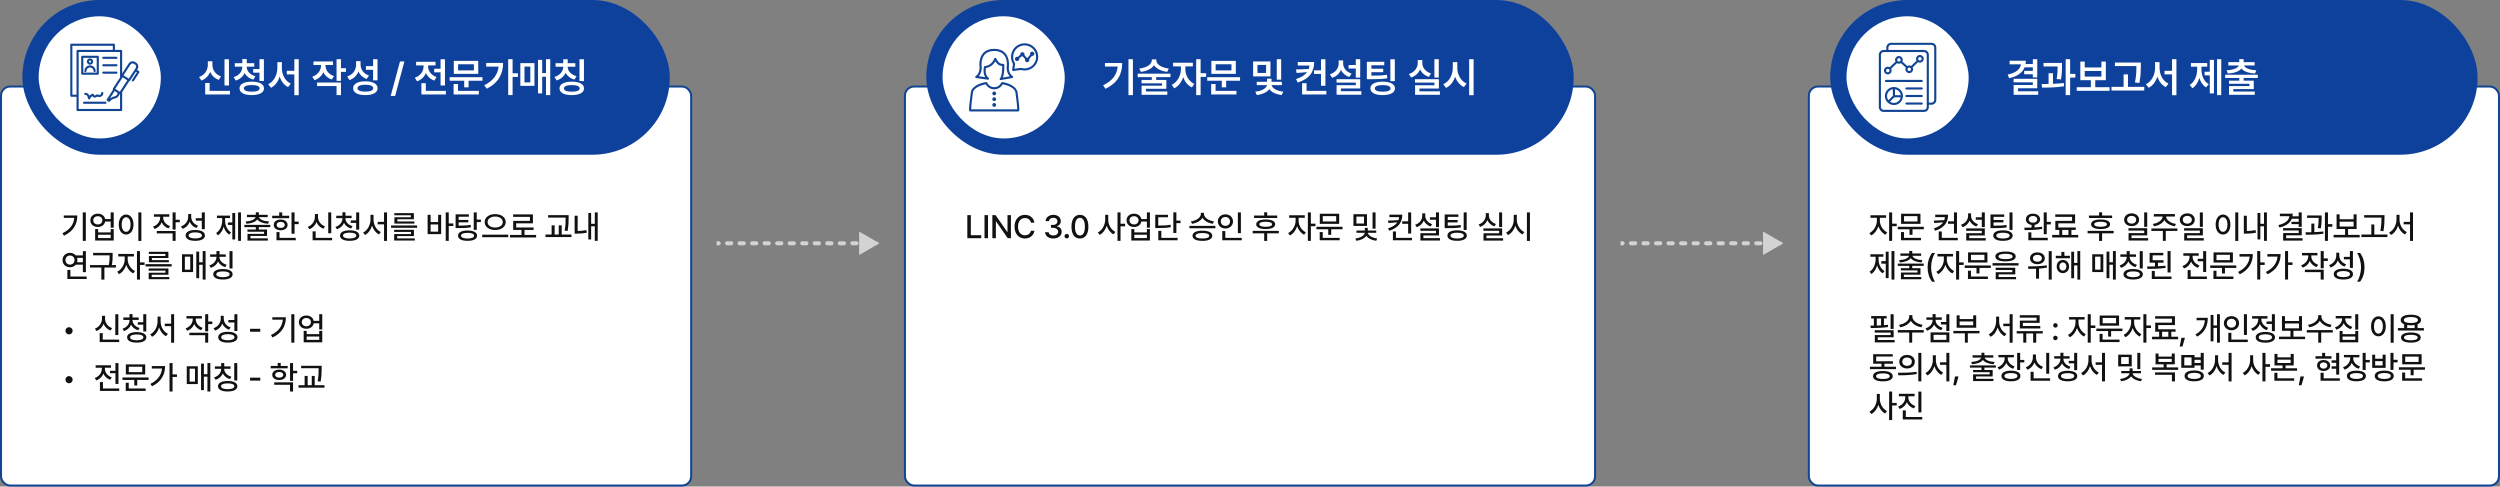 <svg width="1228" height="239" viewBox="0 0 1228 239" fill="none" xmlns="http://www.w3.org/2000/svg">
<rect x="0" y="0" width="1228" height="239" fill="#808080" stroke="none"/>
<rect x="0.5" y="42.5" width="339" height="196" rx="4.5" fill="white"/>
<rect x="0.5" y="42.5" width="339" height="196" rx="4.5" stroke="#114493"/>
<path d="M42.156 104.328V118.328H40.656V104.328H42.156ZM30.656 114.578C34.375 112.805 36.195 110.281 36.484 107.016H31.328V105.828H37.984C37.984 109.93 36.242 113.477 31.438 115.781L30.656 114.578ZM48.059 104.969C49.903 104.953 51.332 106.023 51.637 107.594H54.371V104.328H55.856V111.844H54.371V108.812H51.645C51.356 110.422 49.918 111.5 48.059 111.5C45.918 111.5 44.379 110.148 44.387 108.219C44.379 106.312 45.918 104.953 48.059 104.969ZM45.809 108.219C45.801 109.414 46.738 110.25 48.059 110.25C49.356 110.25 50.278 109.414 50.278 108.219C50.278 107.016 49.356 106.195 48.059 106.203C46.738 106.195 45.801 107.016 45.809 108.219ZM46.731 118.156V112.516H48.199V114.141H54.371V112.516H55.856V118.156H46.731ZM48.199 116.938H54.371V115.312H48.199V116.938ZM69.446 104.328V118.359H67.961V104.328H69.446ZM58.336 110.281C58.336 107.289 59.844 105.383 61.961 105.375C64.039 105.383 65.571 107.289 65.571 110.281C65.571 113.305 64.039 115.211 61.961 115.203C59.844 115.211 58.336 113.305 58.336 110.281ZM59.774 110.281C59.766 112.508 60.657 113.875 61.961 113.875C63.242 113.875 64.133 112.508 64.133 110.281C64.133 108.086 63.242 106.711 61.961 106.703C60.657 106.711 59.766 108.086 59.774 110.281ZM80.157 106.844C80.149 108.633 81.391 110.328 83.532 111.047L82.782 112.203C81.196 111.656 80.032 110.562 79.422 109.188C78.813 110.695 77.594 111.891 75.954 112.469L75.157 111.312C77.344 110.57 78.665 108.758 78.672 106.828V106.453H75.594V105.25H83.172V106.453H80.157V106.844ZM77.016 114.656V113.453H86.266V118.328H84.782V114.656H77.016ZM84.782 112.766V104.328H86.266V107.922H88.297V109.172H86.266V112.766H84.782ZM93.903 106.422C93.895 108.383 95.169 110.133 97.294 110.828L96.481 111.984C94.942 111.422 93.809 110.344 93.2 108.938C92.598 110.539 91.38 111.797 89.684 112.406L88.888 111.219C91.122 110.453 92.419 108.586 92.434 106.484V105.109H93.903V106.422ZM91.184 115.656C91.177 113.961 92.973 112.977 95.919 112.984C98.848 112.977 100.645 113.961 100.653 115.656C100.645 117.344 98.848 118.305 95.919 118.297C92.973 118.305 91.177 117.344 91.184 115.656ZM92.653 115.656C92.645 116.586 93.864 117.133 95.919 117.125C97.958 117.133 99.177 116.586 99.184 115.656C99.177 114.695 97.958 114.141 95.919 114.141C93.864 114.141 92.645 114.695 92.653 115.656ZM96.169 108.391V107.172H99.122V104.328H100.606V112.594H99.122V108.391H96.169ZM118.364 104.328V118.328H116.942V104.328H118.364ZM106.146 114.469C108.13 113.273 109.138 110.727 109.146 108.234V107.109H106.567V105.906H112.974V107.109H110.567V108.234C110.567 110.625 111.536 113.023 113.505 114.156L112.614 115.25C111.278 114.453 110.364 113.023 109.872 111.336C109.372 113.164 108.419 114.727 107.052 115.578L106.146 114.469ZM111.942 110.5V109.281H114.114V104.625H115.521V117.625H114.114V110.5H111.942ZM132.767 110.469V111.578H127.126V112.75H131.173V115.906H123.017V117.062H131.564V118.188H121.564V114.875H129.704V113.828H121.548V112.75H125.658V111.578H120.033V110.469H132.767ZM120.658 108.797C123.337 108.648 125.228 107.828 125.533 106.641H121.298V105.5H125.658V104.266H127.126V105.5H131.501V106.641H127.243C127.54 107.828 129.431 108.648 132.142 108.797L131.689 109.922C129.251 109.742 127.267 109.031 126.392 107.805C125.517 109.031 123.533 109.742 121.079 109.922L120.658 108.797ZM144.685 104.344V108.844H146.716V110.078H144.685V114.812H143.201V104.344H144.685ZM133.701 107.172V105.969H137.138V104.328H138.622V105.969H142.044V107.172H133.701ZM134.466 110.484C134.458 108.883 135.841 107.836 137.872 107.844C139.88 107.836 141.263 108.883 141.263 110.484C141.263 112.07 139.88 113.102 137.872 113.109C135.841 113.102 134.458 112.07 134.466 110.484ZM135.81 118.031V113.984H137.294V116.828H145.279V118.031H135.81ZM135.904 110.484C135.888 111.398 136.685 111.961 137.872 111.953C139.06 111.961 139.857 111.398 139.872 110.484C139.857 109.562 139.06 108.992 137.872 108.984C136.685 108.992 135.888 109.562 135.904 110.484ZM162.709 104.344V114.594H161.224V104.344H162.709ZM151.177 111.438C153.373 110.625 154.67 108.609 154.677 106.5V105.109H156.193V106.5C156.185 108.547 157.482 110.422 159.646 111.172L158.881 112.359C157.263 111.758 156.068 110.57 155.443 109.055C154.826 110.68 153.615 111.977 151.974 112.609L151.177 111.438ZM153.552 118.031V113.625H155.052V116.828H163.131V118.031H153.552ZM169.674 107.312C169.674 108.961 171.025 110.5 173.158 111.094L172.455 112.25C170.83 111.789 169.611 110.789 168.971 109.492C168.361 110.938 167.143 112.086 165.471 112.609L164.768 111.469C166.893 110.789 168.205 109.117 168.205 107.312V107.141H165.158V105.953H168.205V104.266H169.689V105.953H172.721V107.141H169.674V107.312ZM167.018 115.703C167.01 114.062 168.814 113.133 171.752 113.125C174.682 113.133 176.478 114.062 176.486 115.703C176.478 117.352 174.682 118.305 171.752 118.297C168.814 118.305 167.01 117.352 167.018 115.703ZM168.486 115.703C168.478 116.609 169.697 117.148 171.752 117.156C173.807 117.148 175.01 116.609 175.018 115.703C175.01 114.797 173.807 114.281 171.752 114.281C169.697 114.281 168.478 114.797 168.486 115.703ZM172.283 109.469V108.25H174.955V104.328H176.439V112.812H174.955V109.469H172.283ZM183.482 107.891C183.482 110.453 184.92 113.008 187.061 113.969L186.154 115.156C184.568 114.359 183.365 112.781 182.748 110.867C182.131 112.883 180.912 114.586 179.295 115.422L178.357 114.219C180.529 113.18 181.975 110.484 181.982 107.891V105.5H183.482V107.891ZM185.514 110.188V108.984H188.639V104.328H190.107V118.359H188.639V110.188H185.514ZM204.901 110.75V111.891H192.088V110.75H204.901ZM193.604 113.938V112.875H203.322V115.953H195.104V117.109H203.76V118.156H193.619V114.969H201.854V113.938H193.604ZM193.697 105.734V104.688H203.291V107.719H195.197V108.781H203.526V109.828H193.729V106.734H201.807V105.734H193.697ZM220.424 104.328V109.75H222.674V111H220.424V118.328H218.94V104.328H220.424ZM210.049 115V105.5H211.518V109.094H215.221V105.5H216.69V115H210.049ZM211.518 113.781H215.221V110.266H211.518V113.781ZM234.186 104.328V107.859H236.217V109.078H234.186V112.906H232.702V104.328H234.186ZM223.796 112.031V105.281H230.296V106.469H225.28V108.047H230.03V109.219H225.28V110.828C227.85 110.828 229.382 110.758 231.171 110.453L231.327 111.641C229.413 111.984 227.764 112.039 224.889 112.031H223.796ZM224.983 115.766C224.975 114.148 226.78 113.227 229.686 113.219C232.569 113.227 234.35 114.148 234.342 115.766C234.35 117.383 232.569 118.305 229.686 118.297C226.78 118.305 224.975 117.383 224.983 115.766ZM226.467 115.766C226.46 116.656 227.639 117.172 229.686 117.156C231.686 117.172 232.874 116.656 232.874 115.766C232.874 114.883 231.686 114.383 229.686 114.375C227.639 114.383 226.46 114.883 226.467 115.766ZM243.229 105.172C246.167 105.172 248.401 106.727 248.401 109.078C248.401 111.445 246.167 112.992 243.229 112.984C240.3 112.992 238.065 111.445 238.073 109.078C238.065 106.727 240.3 105.172 243.229 105.172ZM236.854 116.516V115.281H249.667V116.516H236.854ZM239.495 109.078C239.487 110.711 241.081 111.766 243.229 111.766C245.37 111.766 246.956 110.711 246.964 109.078C246.956 107.453 245.37 106.367 243.229 106.375C241.081 106.367 239.487 107.453 239.495 109.078ZM263.335 115.406V116.656H250.523V115.406H256.163V112.953H252.085V108.5H260.304V106.531H252.054V105.312H261.773V109.688H253.554V111.734H262.101V112.953H257.632V115.406H263.335ZM279.312 105.672V107.172C279.296 108.93 279.296 110.773 278.796 113.453L277.343 113.297C277.835 110.766 277.835 108.891 277.827 107.172V106.875H269.249V105.672H279.312ZM267.937 116.438V115.203H270.952V110.672H272.437V115.203H274.452V110.672H275.906V115.203H280.702V116.438H267.937ZM293.589 104.328V118.328H292.167V111.156H290.371V117.609H288.98V104.609H290.371V109.938H292.167V104.328H293.589ZM282.261 114.766V105.984H283.746V113.461C285.035 113.445 286.449 113.344 288.042 113.031L288.199 114.328C286.277 114.672 284.675 114.773 283.167 114.766H282.261ZM42.188 123.344V133.656H40.703V130.016H37.227C36.57 130.805 35.555 131.281 34.391 131.281C32.281 131.281 30.711 129.805 30.719 127.75C30.711 125.68 32.281 124.203 34.391 124.188C35.547 124.195 36.555 124.672 37.211 125.453H40.703V123.344H42.188ZM32.141 127.75C32.133 129.07 33.078 129.977 34.391 129.969C35.648 129.977 36.609 129.07 36.609 127.75C36.609 126.43 35.648 125.523 34.391 125.516C33.078 125.523 32.133 126.43 32.141 127.75ZM33.094 137.031V132.578H34.578V135.828H42.562V137.031H33.094ZM37.867 126.656C37.977 127 38.031 127.359 38.031 127.75C38.031 128.125 37.977 128.484 37.875 128.812H40.703V126.656H37.867ZM55.324 124.203V125.438C55.324 126.766 55.324 128.211 54.934 130.203H56.949V131.422H51.278V137.344H49.778V131.422H44.184V130.203H53.434C53.848 128.203 53.848 126.742 53.856 125.438V125.422H45.746V124.203H55.324ZM62.727 127.453C62.719 129.664 64.18 132.133 66.305 133.141L65.461 134.297C63.891 133.547 62.641 131.969 62.008 130.141C61.367 132.133 60.055 133.859 58.461 134.656L57.586 133.484C59.711 132.461 61.25 129.82 61.258 127.453V125.969H58.102V124.734H65.774V125.969H62.727V127.453ZM67.274 137.328V123.328H68.758V128.875H71.008V130.125H68.758V137.328H67.274ZM84.317 129.75V130.891H71.504V129.75H84.317ZM73.02 132.938V131.875H82.739V134.953H74.52V136.109H83.176V137.156H73.036V133.969H81.27V132.938H73.02ZM73.114 124.734V123.688H82.707V126.719H74.614V127.781H82.942V128.828H73.145V125.734H81.223V124.734H73.114ZM100.981 123.328V137.328H99.559V130.031H97.825V136.641H96.419V123.594H97.825V128.812H99.559V123.328H100.981ZM89.403 133.641V124.906H94.841V133.641H89.403ZM90.809 132.453H93.45V126.078H90.809V132.453ZM107.806 126.234C107.798 127.914 109.181 129.461 111.353 130.062L110.649 131.219C109.009 130.758 107.759 129.742 107.11 128.43C106.485 129.891 105.235 131.031 103.556 131.562L102.821 130.391C104.985 129.742 106.329 128.047 106.321 126.234V126.156H103.212V124.969H106.321V123.328H107.821V124.969H110.899V126.156H107.806V126.234ZM104.743 134.719C104.743 133.086 106.548 132.141 109.509 132.141C112.446 132.141 114.251 133.086 114.259 134.719C114.251 136.367 112.446 137.305 109.509 137.297C106.548 137.305 104.743 136.367 104.743 134.719ZM106.243 134.719C106.243 135.633 107.431 136.148 109.509 136.156C111.579 136.148 112.798 135.633 112.79 134.719C112.798 133.828 111.579 133.305 109.509 133.312C107.431 133.305 106.243 133.828 106.243 134.719ZM112.728 131.875V123.344H114.212V131.875H112.728Z" fill="#111111"/>
<path d="M33.906 164.266C32.938 164.258 32.148 163.469 32.141 162.484C32.148 161.516 32.938 160.727 33.906 160.719C34.891 160.727 35.68 161.516 35.688 162.484C35.68 163.469 34.891 164.258 33.906 164.266Z" fill="#111111"/>
<path d="M58.125 154.344V164.594H56.641V154.344H58.125ZM46.594 161.438C48.789 160.625 50.086 158.609 50.094 156.5V155.109H51.609V156.5C51.602 158.547 52.898 160.422 55.062 161.172L54.297 162.359C52.68 161.758 51.484 160.57 50.859 159.055C50.242 160.68 49.031 161.977 47.391 162.609L46.594 161.438ZM48.969 168.031V163.625H50.469V166.828H58.547V168.031H48.969ZM65.09 157.312C65.09 158.961 66.442 160.5 68.574 161.094L67.871 162.25C66.246 161.789 65.028 160.789 64.387 159.492C63.778 160.938 62.559 162.086 60.887 162.609L60.184 161.469C62.309 160.789 63.621 159.117 63.621 157.312V157.141H60.574V155.953H63.621V154.266H65.106V155.953H68.137V157.141H65.09V157.312ZM62.434 165.703C62.426 164.062 64.231 163.133 67.168 163.125C70.098 163.133 71.895 164.062 71.903 165.703C71.895 167.352 70.098 168.305 67.168 168.297C64.231 168.305 62.426 167.352 62.434 165.703ZM63.903 165.703C63.895 166.609 65.113 167.148 67.168 167.156C69.223 167.148 70.426 166.609 70.434 165.703C70.426 164.797 69.223 164.281 67.168 164.281C65.113 164.281 63.895 164.797 63.903 165.703ZM67.699 159.469V158.25H70.371V154.328H71.856V162.812H70.371V159.469H67.699ZM78.899 157.891C78.899 160.453 80.336 163.008 82.477 163.969L81.571 165.156C79.985 164.359 78.782 162.781 78.164 160.867C77.547 162.883 76.328 164.586 74.711 165.422L73.774 164.219C75.946 163.18 77.391 160.484 77.399 157.891V155.5H78.899V157.891ZM80.93 160.188V158.984H84.055V154.328H85.524V168.359H84.055V160.188H80.93ZM96.157 156.844C96.149 158.633 97.391 160.328 99.532 161.047L98.782 162.203C97.196 161.656 96.032 160.562 95.422 159.188C94.813 160.695 93.594 161.891 91.954 162.469L91.157 161.312C93.344 160.57 94.665 158.758 94.672 156.828V156.453H91.594V155.25H99.172V156.453H96.157V156.844ZM93.016 164.656V163.453H102.266V168.328H100.782V164.656H93.016ZM100.782 162.766V154.328H102.266V157.922H104.298V159.172H102.266V162.766H100.782ZM109.903 156.422C109.895 158.383 111.169 160.133 113.294 160.828L112.481 161.984C110.942 161.422 109.809 160.344 109.2 158.938C108.598 160.539 107.38 161.797 105.684 162.406L104.888 161.219C107.122 160.453 108.419 158.586 108.434 156.484V155.109H109.903V156.422ZM107.184 165.656C107.177 163.961 108.973 162.977 111.919 162.984C114.848 162.977 116.645 163.961 116.653 165.656C116.645 167.344 114.848 168.305 111.919 168.297C108.973 168.305 107.177 167.344 107.184 165.656ZM108.653 165.656C108.645 166.586 109.864 167.133 111.919 167.125C113.958 167.133 115.177 166.586 115.184 165.656C115.177 164.695 113.958 164.141 111.919 164.141C109.864 164.141 108.645 164.695 108.653 165.656ZM112.169 158.391V157.172H115.122V154.328H116.606V162.594H115.122V158.391H112.169ZM127.849 161.5V162.938H122.833V161.5H127.849ZM144.591 154.328V168.328H143.091V154.328H144.591ZM133.091 164.578C136.81 162.805 138.63 160.281 138.919 157.016H133.763V155.828H140.419C140.419 159.93 138.677 163.477 133.872 165.781L133.091 164.578ZM150.494 154.969C152.338 154.953 153.767 156.023 154.072 157.594H156.806V154.328H158.291V161.844H156.806V158.812H154.08C153.791 160.422 152.353 161.5 150.494 161.5C148.353 161.5 146.814 160.148 146.822 158.219C146.814 156.312 148.353 154.953 150.494 154.969ZM148.244 158.219C148.236 159.414 149.173 160.25 150.494 160.25C151.791 160.25 152.713 159.414 152.713 158.219C152.713 157.016 151.791 156.195 150.494 156.203C149.173 156.195 148.236 157.016 148.244 158.219ZM149.166 168.156V162.516H150.634V164.141H156.806V162.516H158.291V168.156H149.166ZM150.634 166.938H156.806V165.312H150.634V166.938Z" fill="#111111"/>
<path d="M33.906 188.266C32.938 188.258 32.148 187.469 32.141 186.484C32.148 185.516 32.938 184.727 33.906 184.719C34.891 184.727 35.68 185.516 35.688 186.484C35.68 187.469 34.891 188.258 33.906 188.266Z" fill="#111111"/>
<path d="M58.188 178.344V188.594H56.703V183.328H54.031V182.125H56.703V178.344H58.188ZM46.531 185.672C48.68 184.945 50.023 183.102 50.016 181.172V180.625H46.984V179.406H54.531V180.625H51.531V181.172C51.523 182.914 52.789 184.672 54.906 185.375L54.141 186.562C52.57 186.016 51.406 184.891 50.797 183.5C50.188 185.047 48.961 186.281 47.297 186.875L46.531 185.672ZM49.094 192.031V187.672H50.578V190.828H58.562V192.031H49.094ZM72.981 185.406V186.609H67.418V189.328H65.949V186.609H60.168V185.406H72.981ZM61.762 192.031V188H63.246V190.828H71.559V192.031H61.762ZM61.809 183.953V178.984H71.324V183.953H61.809ZM63.262 182.781H69.856V180.156H63.262V182.781ZM84.758 178.328V183.906H86.93V185.141H84.758V192.312H83.274V178.328H84.758ZM73.868 188.578C77.375 186.828 79.282 184.297 79.586 181.031H74.571V179.797H81.102C81.086 183.844 79.305 187.461 74.696 189.734L73.868 188.578ZM103.313 178.328V192.328H101.891V185.031H100.157V191.641H98.751V178.594H100.157V183.812H101.891V178.328H103.313ZM91.735 188.641V179.906H97.172V188.641H91.735ZM93.141 187.453H95.782V181.078H93.141V187.453ZM110.138 181.234C110.13 182.914 111.513 184.461 113.684 185.062L112.981 186.219C111.341 185.758 110.091 184.742 109.442 183.43C108.817 184.891 107.567 186.031 105.888 186.562L105.153 185.391C107.317 184.742 108.661 183.047 108.653 181.234V181.156H105.544V179.969H108.653V178.328H110.153V179.969H113.231V181.156H110.138V181.234ZM107.075 189.719C107.075 188.086 108.88 187.141 111.841 187.141C114.778 187.141 116.583 188.086 116.591 189.719C116.583 191.367 114.778 192.305 111.841 192.297C108.88 192.305 107.075 191.367 107.075 189.719ZM108.575 189.719C108.575 190.633 109.763 191.148 111.841 191.156C113.911 191.148 115.13 190.633 115.122 189.719C115.13 188.828 113.911 188.305 111.841 188.312C109.763 188.305 108.575 188.828 108.575 189.719ZM115.059 186.875V178.344H116.544V186.875H115.059ZM127.849 185.5V186.938H122.833V185.5H127.849ZM141.31 179.75V180.938H132.966V179.75H136.404V178.266H137.888V179.75H141.31ZM133.732 184.109C133.724 182.578 135.115 181.578 137.138 181.562C139.154 181.578 140.529 182.578 140.529 184.109C140.529 185.648 139.154 186.656 137.138 186.656C135.115 186.656 133.724 185.648 133.732 184.109ZM134.701 189V187.797H143.951V192.328H142.466V189H134.701ZM135.169 184.109C135.154 184.977 135.951 185.5 137.138 185.5C138.326 185.5 139.122 184.977 139.138 184.109C139.122 183.25 138.326 182.711 137.138 182.703C135.951 182.711 135.154 183.25 135.169 184.109ZM142.466 187.078V178.328H143.951V182.125H145.982V183.359H143.951V187.078H142.466ZM157.994 179.672V181.172C157.978 182.93 157.978 184.773 157.478 187.453L156.025 187.297C156.517 184.766 156.517 182.891 156.509 181.172V180.875H147.931V179.672H157.994ZM146.619 190.438V189.203H149.634V184.672H151.119V189.203H153.134V184.672H154.588V189.203H159.384V190.438H146.619Z" fill="#111111"/>
<rect x="11" width="318" height="76" rx="38" fill="#0E419C"/>
<rect x="19" y="8" width="60" height="60" rx="30" fill="white"/>
<g clip-path="url(#clip0_920_90595)">
<path d="M47.305 46.414C46.889 46.574 46.901 46.974 46.533 46.906C46.409 46.886 46.293 46.782 46.245 46.642C46.197 46.498 46.085 46.162 45.713 46.066C45.185 45.926 44.317 46.626 43.953 47.042C43.493 45.978 42.609 45.514 41.853 45.598C41.565 45.63 41.361 45.89 41.393 46.178C41.425 46.466 41.685 46.674 41.973 46.638C42.793 46.538 43.117 47.698 43.273 48.446C43.377 48.958 44.093 49.014 44.277 48.518C44.473 47.986 44.865 47.518 45.361 47.218C45.565 47.59 45.933 47.862 46.353 47.938C46.849 48.026 47.369 47.834 47.689 47.446C48.097 47.574 48.481 47.698 48.905 47.678C49.397 47.658 49.885 47.422 50.237 47.03C50.589 46.638 50.777 46.13 50.745 45.638C50.729 45.35 50.473 45.13 50.193 45.146C49.905 45.162 49.685 45.41 49.701 45.698C49.729 46.15 49.309 46.614 48.857 46.63C48.313 46.654 47.793 46.226 47.305 46.414Z" fill="#114493"/>
<path d="M51.802 49.942H41.302C41.014 49.942 40.778 50.178 40.778 50.466C40.778 50.754 41.014 50.99 41.302 50.99H51.802C52.09 50.99 52.326 50.754 52.326 50.466C52.326 50.178 52.09 49.942 51.802 49.942Z" fill="#114493"/>
<path d="M44.214 31.786C45.074 31.786 45.77 31.086 45.77 30.23C45.77 29.374 45.07 28.674 44.214 28.674C43.358 28.674 42.658 29.374 42.658 30.23C42.658 31.086 43.358 31.786 44.214 31.786ZM44.214 29.722C44.494 29.722 44.726 29.95 44.726 30.234C44.726 30.518 44.498 30.746 44.214 30.746C43.93 30.746 43.702 30.518 43.702 30.234C43.702 29.95 43.93 29.722 44.214 29.722Z" fill="#114493"/>
<path d="M41.95 35.418C42.238 35.418 42.474 35.182 42.474 34.894C42.474 33.934 43.254 33.15 44.218 33.15C45.182 33.15 45.962 33.93 45.962 34.894C45.962 35.182 46.198 35.418 46.486 35.418C46.774 35.418 47.01 35.182 47.01 34.894C47.01 33.358 45.758 32.106 44.222 32.106C42.686 32.106 41.434 33.358 41.434 34.894C41.434 35.182 41.67 35.418 41.958 35.418H41.95Z" fill="#114493"/>
<path d="M48.546 36.186V27.906C48.546 27.618 48.31 27.382 48.022 27.382H40.406C40.118 27.382 39.882 27.618 39.882 27.906V36.186C39.882 36.474 40.118 36.71 40.406 36.71H48.018C48.306 36.71 48.542 36.474 48.542 36.186H48.546ZM47.498 35.662H40.93V28.43H47.498V35.662Z" fill="#114493"/>
<path d="M50.754 28.93H57.181C57.469 28.93 57.706 28.694 57.706 28.406C57.706 28.118 57.469 27.882 57.181 27.882H50.754C50.465 27.882 50.23 28.118 50.23 28.406C50.23 28.694 50.465 28.93 50.754 28.93Z" fill="#114493"/>
<path d="M50.754 32.57H57.181C57.469 32.57 57.706 32.334 57.706 32.046C57.706 31.758 57.469 31.522 57.181 31.522H50.754C50.465 31.522 50.23 31.758 50.23 32.046C50.23 32.334 50.465 32.57 50.754 32.57Z" fill="#114493"/>
<path d="M50.754 36.206H57.181C57.469 36.206 57.706 35.97 57.706 35.682C57.706 35.394 57.469 35.158 57.181 35.158H50.754C50.465 35.158 50.23 35.394 50.23 35.682C50.23 35.97 50.465 36.206 50.754 36.206Z" fill="#114493"/>
<path d="M68.478 35.25C68.45 35.114 68.366 34.994 68.25 34.922L67.326 34.322L67.566 33.95C68.25 32.898 67.95 31.486 66.898 30.802L66.378 30.466C65.326 29.782 63.918 30.074 63.23 31.134L60.002 36.102V25.026C60.002 24.738 59.766 24.502 59.478 24.502H56.454V21.97C56.454 21.682 56.218 21.446 55.93 21.446H35.034C34.746 21.446 34.51 21.682 34.51 21.97V47.018C34.51 47.306 34.746 47.542 35.034 47.542H37.59V54.034C37.59 54.322 37.826 54.558 38.114 54.558H59.486C59.774 54.558 60.01 54.322 60.01 54.034V45.238C60.01 45.238 60.01 45.23 60.01 45.226L63.47 39.898C63.49 39.898 63.51 39.898 63.53 39.89C63.666 39.862 63.786 39.778 63.858 39.662L66.762 35.194L67.25 35.51L64.842 39.218C64.686 39.462 64.754 39.782 64.994 39.942C65.238 40.098 65.562 40.03 65.718 39.79L68.41 35.646C68.486 35.53 68.51 35.39 68.482 35.254L68.478 35.25ZM37.586 46.494H35.554V22.49H55.41V24.498H38.11C37.822 24.498 37.586 24.734 37.586 25.022V46.49V46.494ZM38.634 53.506V25.546H58.962V37.794C58.962 37.87 58.978 37.938 59.006 38.002L55.442 43.49C55.314 43.686 55.342 43.934 55.486 44.106L52.45 48.79C52.294 49.034 52.362 49.354 52.602 49.514L53.282 49.954C53.51 50.102 53.818 50.05 53.982 49.83C54.722 48.85 55.986 48.478 56.174 48.426C57.702 48.234 58.442 47.166 58.742 46.25C58.81 46.29 58.882 46.31 58.958 46.318V53.502H38.634V53.506ZM57.814 45.662C57.362 47.79 55.91 46.87 53.946 48.398L56.338 44.71L57.814 45.658V45.662ZM58.846 45.082L56.598 43.622L60.274 37.962L62.522 39.422L58.846 45.082ZM63.262 38.654C63.21 38.618 60.626 36.942 60.678 36.974L64.106 31.698C64.482 31.118 65.25 30.974 65.81 31.338L66.33 31.674C66.898 32.042 67.062 32.806 66.69 33.378C65.454 35.278 64.582 36.626 63.262 38.658V38.654Z" fill="#114493"/>
</g>
<path d="M112.464 29.102V41.992H110.277V29.102H112.464ZM97.777 37.832C100.638 36.826 102.103 34.336 102.093 31.797V30.078H104.339V31.797C104.329 34.258 105.775 36.582 108.577 37.52L107.464 39.238C105.452 38.535 104.017 37.129 103.236 35.322C102.454 37.256 100.989 38.799 98.909 39.551L97.777 37.832ZM100.784 46.387V40.762H102.972V44.629H112.952V46.387H100.784ZM121.19 32.852C121.18 34.785 122.694 36.69 125.467 37.441L124.452 39.121C122.42 38.565 120.955 37.383 120.145 35.85C119.373 37.578 117.909 38.945 115.799 39.57L114.784 37.891C117.547 37.051 119.022 34.98 119.022 32.852V32.754H115.33V31.035H119.022V29.004H121.209V31.035H124.881V32.754H121.19V32.852ZM117.655 43.398C117.635 41.299 119.94 40.117 123.651 40.117C127.381 40.117 129.676 41.299 129.686 43.398C129.676 45.498 127.381 46.719 123.651 46.719C119.94 46.719 117.635 45.498 117.655 43.398ZM119.803 43.398C119.793 44.443 121.2 45.039 123.651 45.039C126.151 45.039 127.518 44.443 127.518 43.398C127.518 42.344 126.151 41.787 123.651 41.777C121.2 41.787 119.793 42.344 119.803 43.398ZM124.354 35.684V33.926H127.459V29.082H129.627V39.766H127.459V35.684H124.354ZM138.451 33.32C138.441 36.602 140.013 39.824 142.826 41.055L141.517 42.793C139.525 41.816 138.119 39.941 137.367 37.627C136.595 40.068 135.15 42.1 133.119 43.125L131.752 41.367C134.632 40.02 136.234 36.621 136.244 33.32V30.508H138.451V33.32ZM140.873 36.543V34.785H144.584V29.082H146.732V46.758H144.584V36.543H140.873ZM159.887 32.148C159.887 34.326 161.283 36.465 164.066 37.383L162.973 39.062C160.99 38.398 159.594 37.08 158.822 35.43C158.041 37.236 156.576 38.672 154.516 39.375L153.363 37.695C156.205 36.748 157.699 34.463 157.699 32.148V31.934H153.969V30.195H163.559V31.934H159.887V32.148ZM155.727 42.285V40.547H167.484V46.738H165.316V42.285H155.727ZM165.316 39.727V29.082H167.484V33.496H169.945V35.312H167.484V39.727H165.316ZM177.109 31.621C177.099 34.023 178.505 36.221 181.269 37.09L180.097 38.789C178.173 38.105 176.825 36.816 176.073 35.147C175.292 37.07 173.818 38.584 171.679 39.336L170.527 37.578C173.446 36.621 174.911 34.268 174.921 31.719V30.039H177.109V31.621ZM173.456 43.34C173.437 41.191 175.732 39.932 179.452 39.941C183.193 39.932 185.478 41.191 185.488 43.34C185.478 45.488 183.193 46.719 179.452 46.719C175.732 46.719 173.437 45.488 173.456 43.34ZM175.605 43.34C175.595 44.414 177.001 45.01 179.452 45.02C181.923 45.01 183.32 44.414 183.32 43.34C183.32 42.227 181.923 41.631 179.452 41.621C177.001 41.631 175.595 42.227 175.605 43.34ZM179.745 34.277V32.5H183.261V29.082H185.429V39.473H183.261V34.277H179.745ZM198.642 30.195L194.091 47.129H191.904L196.474 30.195H198.642ZM218.574 29.102V41.992H216.406V35.527H213.281V33.77H216.406V29.102H218.574ZM203.75 38.184C206.562 37.256 208.066 34.951 208.066 32.598V32.129H204.395V30.371H213.926V32.129H210.273V32.617C210.273 34.736 211.699 36.934 214.434 37.832L213.34 39.57C211.367 38.897 209.971 37.549 209.199 35.879C208.428 37.734 206.953 39.219 204.863 39.941L203.75 38.184ZM206.992 46.387V40.859H209.16V44.629H219.023V46.387H206.992ZM236.988 37.91V39.648H230.171V42.891H228.023V39.648H220.855V37.91H236.988ZM222.808 46.387V41.27H224.976V44.629H235.21V46.387H222.808ZM222.905 36.27V29.883H234.917V36.27H222.905ZM225.015 34.57H232.769V31.582H225.015V34.57ZM251.788 29.082V35.977H254.405V37.793H251.788V46.699H249.62V29.082H251.788ZM237.862 41.875C242.159 39.727 244.483 36.738 244.913 32.715H238.819V30.918H247.12C247.11 36.103 244.961 40.664 239.092 43.555L237.862 41.875ZM270.279 29.082V46.738H268.189V37.695H266.314V45.879H264.263V29.395H266.314V35.898H268.189V29.082H270.279ZM255.591 42.188V30.996H262.525V42.188H255.591ZM257.623 40.469H260.494V32.715H257.623V40.469ZM282.598 31.055V32.773H278.829C278.839 34.736 280.382 36.65 283.204 37.402L282.188 39.082C280.128 38.545 278.634 37.334 277.804 35.781C277.012 37.51 275.509 38.877 273.399 39.492L272.345 37.812C275.147 36.992 276.651 34.902 276.661 32.773H272.891V31.055H276.661V29.102H278.848V31.055H282.598ZM274.825 43.418C274.825 41.328 277.12 40.107 280.86 40.117C284.581 40.107 286.876 41.328 286.876 43.418C286.876 45.508 284.581 46.719 280.86 46.719C277.12 46.719 274.825 45.508 274.825 43.418ZM277.012 43.418C277.012 44.473 278.37 45.039 280.86 45.039C283.341 45.039 284.737 44.473 284.747 43.418C284.737 42.373 283.341 41.797 280.86 41.797C278.37 41.797 277.012 42.373 277.012 43.418ZM284.649 39.805V29.102H286.837V39.805H284.649Z" fill="white"/>
<path d="M432 119.5L422 113.726V125.274L432 119.5ZM353.026 120.5C353.578 120.5 354.026 120.052 354.026 119.5C354.026 118.948 353.578 118.5 353.026 118.5V120.5ZM357.128 118.5C356.576 118.5 356.128 118.948 356.128 119.5C356.128 120.052 356.576 120.5 357.128 120.5V118.5ZM359.179 120.5C359.732 120.5 360.179 120.052 360.179 119.5C360.179 118.948 359.732 118.5 359.179 118.5V120.5ZM363.282 118.5C362.73 118.5 362.282 118.948 362.282 119.5C362.282 120.052 362.73 120.5 363.282 120.5V118.5ZM365.333 120.5C365.886 120.5 366.333 120.052 366.333 119.5C366.333 118.948 365.886 118.5 365.333 118.5V120.5ZM369.436 118.5C368.884 118.5 368.436 118.948 368.436 119.5C368.436 120.052 368.884 120.5 369.436 120.5V118.5ZM371.487 120.5C372.039 120.5 372.487 120.052 372.487 119.5C372.487 118.948 372.039 118.5 371.487 118.5V120.5ZM375.59 118.5C375.037 118.5 374.59 118.948 374.59 119.5C374.59 120.052 375.037 120.5 375.59 120.5V118.5ZM377.641 120.5C378.193 120.5 378.641 120.052 378.641 119.5C378.641 118.948 378.193 118.5 377.641 118.5V120.5ZM381.744 118.5C381.191 118.5 380.744 118.948 380.744 119.5C380.744 120.052 381.191 120.5 381.744 120.5V118.5ZM383.795 120.5C384.347 120.5 384.795 120.052 384.795 119.5C384.795 118.948 384.347 118.5 383.795 118.5V120.5ZM387.897 118.5C387.345 118.5 386.897 118.948 386.897 119.5C386.897 120.052 387.345 120.5 387.897 120.5V118.5ZM389.949 120.5C390.501 120.5 390.949 120.052 390.949 119.5C390.949 118.948 390.501 118.5 389.949 118.5V120.5ZM394.051 118.5C393.499 118.5 393.051 118.948 393.051 119.5C393.051 120.052 393.499 120.5 394.051 120.5V118.5ZM396.103 120.5C396.655 120.5 397.103 120.052 397.103 119.5C397.103 118.948 396.655 118.5 396.103 118.5V120.5ZM400.205 118.5C399.653 118.5 399.205 118.948 399.205 119.5C399.205 120.052 399.653 120.5 400.205 120.5V118.5ZM402.256 120.5C402.809 120.5 403.256 120.052 403.256 119.5C403.256 118.948 402.809 118.5 402.256 118.5V120.5ZM406.359 118.5C405.807 118.5 405.359 118.948 405.359 119.5C405.359 120.052 405.807 120.5 406.359 120.5V118.5ZM408.41 120.5C408.963 120.5 409.41 120.052 409.41 119.5C409.41 118.948 408.963 118.5 408.41 118.5V120.5ZM412.513 118.5C411.961 118.5 411.513 118.948 411.513 119.5C411.513 120.052 411.961 120.5 412.513 120.5V118.5ZM414.564 120.5C415.116 120.5 415.564 120.052 415.564 119.5C415.564 118.948 415.116 118.5 414.564 118.5V120.5ZM418.667 118.5C418.114 118.5 417.667 118.948 417.667 119.5C417.667 120.052 418.114 120.5 418.667 120.5V118.5ZM420.718 120.5C421.27 120.5 421.718 120.052 421.718 119.5C421.718 118.948 421.27 118.5 420.718 118.5V120.5ZM424.821 118.5C424.268 118.5 423.821 118.948 423.821 119.5C423.821 120.052 424.268 120.5 424.821 120.5V118.5ZM426.872 120.5C427.424 120.5 427.872 120.052 427.872 119.5C427.872 118.948 427.424 118.5 426.872 118.5V120.5ZM430.974 118.5C430.422 118.5 429.974 118.948 429.974 119.5C429.974 120.052 430.422 120.5 430.974 120.5V118.5ZM352 120.5H353.026V118.5H352V120.5ZM357.128 120.5H359.179V118.5H357.128V120.5ZM363.282 120.5H365.333V118.5H363.282V120.5ZM369.436 120.5H371.487V118.5H369.436V120.5ZM375.59 120.5H377.641V118.5H375.59V120.5ZM381.744 120.5H383.795V118.5H381.744V120.5ZM387.897 120.5H389.949V118.5H387.897V120.5ZM394.051 120.5H396.103V118.5H394.051V120.5ZM400.205 120.5H402.256V118.5H400.205V120.5ZM406.359 120.5H408.41V118.5H406.359V120.5ZM412.513 120.5H414.564V118.5H412.513V120.5ZM418.667 120.5H420.718V118.5H418.667V120.5ZM424.821 120.5H426.872V118.5H424.821V120.5Z" fill="#D3D3D3"/>
<rect x="444.5" y="42.5" width="339" height="196" rx="4.5" fill="white"/>
<rect x="444.5" y="42.5" width="339" height="196" rx="4.5" stroke="#114493"/>
<path d="M475.156 117V105.688H476.875V115.516H481.984V117H475.156ZM485.309 105.688V117H483.59V105.688H485.309ZM496.571 105.688V117H494.993L489.258 108.734H489.164V117H487.446V105.688H489.039L494.774 113.969H494.883V105.688H496.571ZM506.379 109.375C506.106 107.914 504.895 107.102 503.458 107.109C501.504 107.102 500.059 108.602 500.051 111.344C500.059 114.102 501.512 115.586 503.458 115.578C504.879 115.586 506.083 114.789 506.379 113.344L508.114 113.359C507.754 115.594 505.934 117.156 503.442 117.156C500.497 117.156 498.348 114.961 498.348 111.344C498.348 107.727 500.512 105.531 503.442 105.531C505.833 105.531 507.731 106.945 508.114 109.375H506.379ZM517.419 117.156C515.075 117.156 513.411 115.898 513.341 114.047H515.091C515.153 115.039 516.138 115.672 517.403 115.672C518.77 115.672 519.763 114.93 519.763 113.828C519.763 112.711 518.833 111.914 517.216 111.906H516.247V110.5H517.216C518.505 110.508 519.403 109.789 519.403 108.703C519.403 107.672 518.63 106.969 517.434 106.969C516.302 106.969 515.286 107.602 515.247 108.625H513.591C513.638 106.781 515.341 105.531 517.45 105.531C519.677 105.531 521.075 106.938 521.059 108.609C521.075 109.898 520.278 110.82 519.059 111.125V111.203C520.606 111.422 521.505 112.461 521.497 113.891C521.505 115.773 519.763 117.156 517.419 117.156ZM523.993 117.109C523.384 117.102 522.876 116.609 522.884 116C522.876 115.391 523.384 114.891 523.993 114.891C524.595 114.891 525.095 115.391 525.103 116C525.095 116.609 524.595 117.102 523.993 117.109ZM530.458 117.156C527.841 117.156 526.302 115.047 526.302 111.344C526.302 107.664 527.857 105.531 530.458 105.531C533.052 105.531 534.607 107.664 534.614 111.344C534.607 115.047 533.075 117.156 530.458 117.156ZM528.021 111.344C528.013 114.164 528.927 115.672 530.458 115.672C531.982 115.672 532.896 114.164 532.896 111.344C532.896 108.531 531.974 106.992 530.458 106.984C528.935 106.992 528.021 108.531 528.021 111.344ZM544.357 107.891C544.341 110.367 545.787 112.906 547.872 113.922L546.951 115.109C545.427 114.312 544.247 112.75 543.63 110.883C543.005 112.867 541.779 114.547 540.185 115.375L539.263 114.172C541.412 113.141 542.865 110.453 542.872 107.891V105.5H544.357V107.891ZM548.919 118.328V104.328H550.404V109.906H552.654V111.172H550.404V118.328H548.919ZM557.041 104.969C558.884 104.953 560.314 106.023 560.619 107.594H563.353V104.328H564.838V111.844H563.353V108.812H560.627C560.338 110.422 558.9 111.5 557.041 111.5C554.9 111.5 553.361 110.148 553.369 108.219C553.361 106.312 554.9 104.953 557.041 104.969ZM554.791 108.219C554.783 109.414 555.72 110.25 557.041 110.25C558.338 110.25 559.259 109.414 559.259 108.219C559.259 107.016 558.338 106.195 557.041 106.203C555.72 106.195 554.783 107.016 554.791 108.219ZM555.713 118.156V112.516H557.181V114.141H563.353V112.516H564.838V118.156H555.713ZM557.181 116.938H563.353V115.312H557.181V116.938ZM577.834 104.312V108.375H579.881V109.609H577.834V114.453H576.349V104.312H577.834ZM567.459 112.031V105.516H573.709V106.719H568.927V110.797C571.654 110.805 573.185 110.719 574.943 110.359L575.115 111.562C573.224 111.938 571.568 112.031 568.568 112.031H567.459ZM568.959 118.031V113.406H570.443V116.828H578.427V118.031H568.959ZM591.389 105.141C591.397 106.812 593.631 108.422 596.295 108.75L595.748 109.922C593.514 109.594 591.545 108.492 590.639 106.977C589.748 108.508 587.779 109.594 585.529 109.922L584.951 108.75C587.639 108.422 589.865 106.844 589.873 105.141V104.562H591.389V105.141ZM584.248 112.125V110.938H597.014V112.125H584.248ZM585.764 115.812C585.764 114.195 587.576 113.312 590.623 113.312C593.631 113.312 595.443 114.195 595.451 115.812C595.443 117.414 593.631 118.32 590.623 118.328C587.576 118.32 585.764 117.414 585.764 115.812ZM587.264 115.812C587.256 116.695 588.482 117.172 590.623 117.156C592.732 117.172 593.967 116.695 593.967 115.812C593.967 114.938 592.732 114.453 590.623 114.453C588.482 114.453 587.256 114.938 587.264 115.812ZM609.526 104.344V114.516H608.041V104.344H609.526ZM598.198 108.75C598.205 106.727 599.815 105.289 601.932 105.281C604.041 105.289 605.651 106.727 605.651 108.75C605.651 110.805 604.041 112.234 601.932 112.234C599.815 112.234 598.205 110.805 598.198 108.75ZM599.651 108.75C599.643 110.07 600.627 110.938 601.932 110.938C603.213 110.938 604.198 110.07 604.198 108.75C604.198 107.461 603.213 106.578 601.932 106.578C600.627 106.578 599.643 107.461 599.651 108.75ZM600.369 118.031V113.484H601.869V116.828H609.948V118.031H600.369ZM627.378 105.875V107.094H615.987V105.875H620.971V104.266H622.44V105.875H627.378ZM615.331 114.609V113.391H628.143V114.609H622.44V118.344H620.971V114.609H615.331ZM617.049 110.172C617.042 108.641 618.792 107.805 621.706 107.812C624.612 107.805 626.362 108.641 626.362 110.172C626.362 111.664 624.612 112.508 621.706 112.516C618.792 112.508 617.042 111.664 617.049 110.172ZM618.581 110.172C618.581 110.953 619.698 111.398 621.706 111.391C623.706 111.398 624.823 110.953 624.831 110.172C624.823 109.367 623.706 108.922 621.706 108.922C619.698 108.922 618.581 109.367 618.581 110.172ZM637.87 108.453C637.862 110.664 639.323 113.133 641.448 114.141L640.604 115.297C639.034 114.547 637.784 112.969 637.151 111.141C636.511 113.133 635.198 114.859 633.604 115.656L632.729 114.484C634.854 113.461 636.393 110.82 636.401 108.453V106.969H633.245V105.734H640.917V106.969H637.87V108.453ZM642.417 118.328V104.328H643.901V109.875H646.151V111.125H643.901V118.328H642.417ZM659.46 111.406V112.609H653.898V115.328H652.429V112.609H646.648V111.406H659.46ZM648.241 118.031V114H649.726V116.828H658.038V118.031H648.241ZM648.288 109.953V104.984H657.804V109.953H648.288ZM649.741 108.781H656.335V106.156H649.741V108.781ZM671.468 105.219V110.969H664.812V105.219H671.468ZM665.734 117.141C668.281 116.891 670.273 115.617 670.374 114.359H666.296V113.234H670.406V111.922H671.874V113.234H675.999V114.359H671.906C672.007 115.578 673.952 116.859 676.499 117.141L675.999 118.281C673.804 118.016 671.992 117.078 671.148 115.844C670.288 117.094 668.452 118.016 666.249 118.281L665.734 117.141ZM666.265 109.812H669.999V106.406H666.265V109.812ZM674.202 112.328V104.328H675.671V112.328H674.202ZM688.804 105.438C688.797 109.148 686.992 111.844 682.414 113.359L681.82 112.188C684.101 111.445 685.547 110.438 686.367 109.203L682.008 109.562L681.773 108.359L686.914 108.141C687.086 107.664 687.195 107.164 687.242 106.641H682.476V105.438H688.804ZM684.195 118.031V113.688H685.695V116.828H693.554V118.031H684.195ZM688.758 109.938V108.719H691.679V104.344H693.164V114.703H691.679V109.938H688.758ZM706.832 104.328V111.531H705.348V107.938H702.394V106.734H705.348V104.328H706.832ZM695.113 110.406C697.301 109.711 698.605 107.969 698.613 106V104.781H700.082V106C700.082 107.781 701.363 109.438 703.473 110.109L702.691 111.266C701.152 110.734 699.988 109.68 699.371 108.344C698.762 109.852 697.566 111.023 695.91 111.594L695.113 110.406ZM697.676 113.359V112.188H706.832V115.672H699.16V116.969H707.316V118.156H697.707V114.547H705.363V113.359H697.676ZM716.359 105.344V106.531H711.125V108.078H715.969V109.25H711.125V110.844C713.922 110.859 715.555 110.812 717.453 110.484L717.609 111.688C715.586 112.016 713.844 112.07 710.781 112.062H709.625V105.344H716.359ZM710.984 115.719C710.984 114.086 712.773 113.141 715.75 113.141C718.68 113.141 720.508 114.086 720.516 115.719C720.508 117.367 718.68 118.305 715.75 118.297C712.773 118.305 710.984 117.367 710.984 115.719ZM712.469 115.719C712.461 116.633 713.664 117.148 715.75 117.156C717.797 117.148 719.039 116.633 719.031 115.719C719.039 114.828 717.797 114.305 715.75 114.312C713.664 114.305 712.461 114.828 712.469 115.719ZM718.953 112.953V104.344H720.438V112.953H718.953ZM737.836 104.328V111.531H736.367V104.328H737.836ZM726.289 110.281C728.477 109.555 729.813 107.719 729.821 105.781V104.703H731.336V105.781C731.328 107.656 732.672 109.359 734.821 110.031L734.086 111.188C732.453 110.656 731.227 109.555 730.594 108.133C729.961 109.664 728.711 110.883 727.039 111.453L726.289 110.281ZM728.649 113.375V112.203H737.852V115.703H730.133V117H738.321V118.188H728.696V114.578H736.383V113.375H728.649ZM745.051 107.891C745.036 110.445 746.582 113.023 748.754 113.984L747.864 115.156C746.254 114.391 744.981 112.82 744.325 110.906C743.676 112.961 742.387 114.648 740.707 115.469L739.801 114.219C742.004 113.242 743.551 110.562 743.551 107.891V105.5H745.051V107.891ZM750.02 118.359V104.328H751.504V118.359H750.02Z" fill="#111111"/>
<rect x="455" width="318" height="76" rx="38" fill="#0E419C"/>
<rect x="463" y="8" width="60" height="60" rx="30" fill="white"/>
<g clip-path="url(#clip1_920_90595)">
<path d="M479.462 38.324L485.23 39.14C485.782 39.216 486.054 38.48 485.578 38.18C485.498 38.128 483.686 36.932 484.27 33.436C485.214 33.28 487.518 32.644 488.894 30.108C489.49 31.084 490.61 32.404 492.278 32.408C492.322 34.5 492.078 37.6 491.178 38.444C490.798 38.8 491.118 39.432 491.626 39.34C497.07 38.228 497.562 38.548 497.678 37.896C497.718 37.68 497.618 37.464 497.426 37.352C497.338 37.3 495.318 36.072 495.538 32.94C495.562 32.776 496.134 28.844 493.894 26.22C492.642 24.752 490.774 23.996 488.342 23.98C485.914 23.996 484.05 24.748 482.794 26.22C480.554 28.848 481.126 32.776 481.146 32.9C481.374 36.072 479.35 37.304 479.266 37.352C478.838 37.6 478.962 38.252 479.454 38.324H479.462ZM482.19 32.788C482.186 32.752 481.666 29.156 483.598 26.9C484.646 25.676 486.246 25.048 488.346 25.032C493.018 25.06 495.07 28.328 494.506 32.828C494.338 35.196 495.242 36.68 495.99 37.492L492.602 38.104C493.482 35.968 493.33 32.308 493.306 31.816C493.29 31.5 493.002 31.272 492.694 31.328C490.558 31.704 489.366 28.744 489.354 28.716C489.274 28.516 489.066 28.38 488.862 28.384C488.646 28.384 488.45 28.52 488.378 28.724C487.094 32.212 483.934 32.432 483.802 32.44C483.562 32.452 483.362 32.624 483.318 32.856C482.81 35.336 483.338 36.944 483.942 37.9L480.754 37.448C481.494 36.628 482.37 35.14 482.202 32.784L482.19 32.788Z" fill="#114493"/>
<path d="M492.366 40.292C492.134 40.256 491.918 40.368 491.814 40.572C490.278 43.604 486.406 43.576 484.886 40.572C484.782 40.368 484.562 40.256 484.334 40.292C481.33 40.78 477.278 42.372 476.866 45.396C476.362 49.06 475.814 53.596 476.078 54.392C476.15 54.604 476.35 54.752 476.574 54.752H500.118C500.342 54.752 500.542 54.608 500.614 54.392C500.878 53.6 500.33 49.06 499.826 45.396C499.414 42.364 495.342 40.78 492.358 40.292H492.366ZM477.046 53.704C477.038 52.6 477.366 49.448 477.906 45.536C478.238 43.112 481.778 41.888 484.15 41.392C486.146 44.708 490.558 44.708 492.558 41.392C494.93 41.888 498.466 43.112 498.802 45.536C499.338 49.448 499.666 52.6 499.658 53.704H477.046Z" fill="#114493"/>
<path d="M488.35 50.596C487.83 50.596 487.41 51.016 487.41 51.536C487.41 52.056 487.83 52.476 488.35 52.476C488.87 52.476 489.29 52.056 489.29 51.536C489.29 51.016 488.87 50.596 488.35 50.596Z" fill="#114493"/>
<path d="M488.35 47.78C487.83 47.78 487.41 48.2 487.41 48.72C487.41 49.24 487.83 49.66 488.35 49.66C488.87 49.66 489.29 49.24 489.29 48.72C489.29 48.2 488.87 47.78 488.35 47.78Z" fill="#114493"/>
<path d="M488.35 44.964C487.83 44.964 487.41 45.384 487.41 45.904C487.41 46.424 487.83 46.844 488.35 46.844C488.87 46.844 489.29 46.424 489.29 45.904C489.29 45.384 488.87 44.964 488.35 44.964Z" fill="#114493"/>
<path d="M503.298 21.248C499.61 21.248 496.61 24.248 496.61 27.936C496.61 29.16 496.942 30.352 497.566 31.388L497.158 34.288C497.11 34.632 497.402 34.924 497.746 34.88L501.494 34.38C502.082 34.548 502.69 34.632 503.298 34.632C506.986 34.632 509.986 31.628 509.986 27.936C509.986 24.244 506.986 21.248 503.298 21.248ZM503.298 33.588C502.75 33.588 502.21 33.508 501.686 33.352C501.614 33.332 501.534 33.324 501.462 33.336L498.29 33.76L498.63 31.356C498.646 31.232 498.618 31.104 498.55 31C497.966 30.092 497.654 29.036 497.654 27.948C497.654 24.836 500.186 22.304 503.298 22.304C506.41 22.304 508.942 24.836 508.942 27.948C508.942 31.06 506.41 33.596 503.298 33.596V33.588Z" fill="#114493"/>
<path d="M507.01 25.364C506.422 25.364 505.946 25.84 505.946 26.428C505.946 26.568 505.974 26.696 506.022 26.82L504.71 28.44C504.65 28.428 504.59 28.42 504.53 28.42C504.47 28.42 504.414 28.428 504.358 28.436L503.206 27.016C503.238 26.912 503.262 26.804 503.262 26.692C503.262 26.104 502.786 25.628 502.198 25.628C501.61 25.628 501.134 26.104 501.134 26.692C501.134 26.752 501.142 26.812 501.154 26.872L499.946 27.932C499.834 27.892 499.718 27.868 499.598 27.868C499.01 27.868 498.534 28.344 498.534 28.932C498.534 29.52 499.01 29.996 499.598 29.996C500.186 29.996 500.662 29.52 500.662 28.932C500.662 28.856 500.654 28.784 500.638 28.712L501.814 27.68C501.934 27.728 502.062 27.756 502.198 27.756C502.282 27.756 502.362 27.744 502.438 27.728L503.542 29.092C503.494 29.216 503.466 29.348 503.466 29.488C503.466 30.076 503.942 30.552 504.53 30.552C505.118 30.552 505.594 30.076 505.594 29.488C505.594 29.352 505.566 29.22 505.518 29.1L506.834 27.476C506.89 27.484 506.95 27.492 507.01 27.492C507.598 27.492 508.074 27.016 508.074 26.428C508.074 25.84 507.598 25.364 507.01 25.364Z" fill="#114493"/>
</g>
<path d="M556.487 29.082V46.738H554.3V29.082H556.487ZM541.858 41.875C546.487 39.678 548.616 36.69 549.007 32.676H542.757V30.957H551.214C551.214 36.211 549.173 40.674 542.991 43.613L541.858 41.875ZM567.986 29.648C567.986 31.533 570.398 33.252 574.08 33.652L573.357 35.293C570.359 34.951 567.986 33.76 566.854 32.041C565.721 33.76 563.348 34.951 560.389 35.293L559.646 33.652C563.348 33.252 565.75 31.533 565.76 29.648V29.18H567.986V29.648ZM558.826 37.891V36.172H574.92V37.891H567.928V39.258H572.908V43.633H562.869V44.922H573.396V46.582H560.74V42.07H570.779V40.918H560.721V39.258H565.76V37.891H558.826ZM582.239 34.102C582.23 36.826 583.87 39.932 586.654 41.23L585.443 42.949C583.45 42.012 581.976 40.117 581.185 37.91C580.384 40.332 578.841 42.402 576.81 43.379L575.54 41.68C578.353 40.342 580.062 37.041 580.071 34.102V32.617H576.224V30.82H585.931V32.617H582.239V34.102ZM587.571 46.738V29.082H589.739V35.957H592.454V37.773H589.739V46.738H587.571ZM609.11 37.91V39.648H602.293V42.891H600.145V39.648H592.977V37.91H609.11ZM594.93 46.387V41.27H597.098V44.629H607.332V46.387H594.93ZM595.028 36.27V29.883H607.039V36.27H595.028ZM597.137 34.57H604.891V31.582H597.137V34.57ZM624.042 30.176V37.52H615.526V30.176H624.042ZM616.581 45.02C619.97 44.727 622.137 43.223 622.333 41.816H617.304V40.176H622.382V38.633H624.569V40.176H629.667V41.816H624.628C624.823 43.184 626.952 44.678 630.331 45.02L629.589 46.68C626.727 46.377 624.559 45.254 623.485 43.789C622.401 45.273 620.204 46.367 617.323 46.68L616.581 45.02ZM617.675 35.82H621.893V31.895H617.675V35.82ZM627.147 39.141V29.082H629.296V39.141H627.147ZM645.517 30.449C645.517 35.264 643.32 38.633 637.45 40.547L636.611 38.848C639.316 37.969 641.034 36.826 642.04 35.44L636.904 35.859L636.571 34.141L642.861 33.887C643.046 33.359 643.163 32.793 643.222 32.207H637.47V30.449H645.517ZM639.599 46.387V40.859H641.786V44.629H651.513V46.387H639.599ZM645.439 36.309V34.531H648.876V29.102H651.044V42.148H648.876V36.309H645.439ZM668.129 29.082V38.125H665.961V33.652H662.446V31.914H665.961V29.082H668.129ZM653.246 36.484C656.088 35.625 657.563 33.447 657.563 31.074V29.668H659.75V31.074C659.741 33.252 661.166 35.312 663.911 36.152L662.758 37.832C660.844 37.197 659.457 35.947 658.676 34.346C657.914 36.133 656.459 37.539 654.379 38.223L653.246 36.484ZM656.508 40.586V38.887H668.129V43.457H658.657V44.805H668.696V46.523H656.528V41.836H665.981V40.586H656.508ZM679.941 30.352V32.07H673.613V33.75H679.433V35.449H673.613V37.148C676.914 37.158 678.925 37.109 681.25 36.719L681.464 38.438C678.935 38.857 676.718 38.916 672.91 38.906H671.406V30.352H679.941ZM673.144 43.418C673.134 41.328 675.41 40.107 679.179 40.117C682.88 40.107 685.214 41.328 685.214 43.418C685.214 45.508 682.88 46.719 679.179 46.719C675.41 46.719 673.134 45.508 673.144 43.418ZM675.312 43.418C675.293 44.473 676.67 45.039 679.179 45.039C681.63 45.039 683.046 44.473 683.046 43.418C683.046 42.373 681.63 41.797 679.179 41.797C676.67 41.797 675.293 42.373 675.312 43.418ZM682.949 39.863V29.102H685.136V39.863H682.949ZM706.729 29.082V38.086H704.58V29.082H706.729ZM692.041 36.367C694.902 35.459 696.406 33.193 696.396 30.879V29.512H698.643V30.879C698.633 33.125 700.127 35.225 702.92 36.074L701.865 37.754C699.814 37.119 698.35 35.81 697.549 34.131C696.748 35.957 695.244 37.393 693.135 38.066L692.041 36.367ZM695.049 40.586V38.906H706.768V43.496H697.217V44.863H707.295V46.582H695.088V41.875H704.6V40.586H695.049ZM715.825 33.32C715.806 36.562 717.515 39.805 720.376 41.035L719.087 42.773C717.056 41.836 715.571 39.971 714.751 37.666C713.941 40.147 712.417 42.178 710.279 43.184L708.95 41.367C711.89 40.098 713.609 36.728 713.618 33.32V30.508H715.825V33.32ZM721.646 46.758V29.082H723.833V46.758H721.646Z" fill="white"/>
<path d="M876 119.5L866 113.726V125.274L876 119.5ZM797.026 120.5C797.578 120.5 798.026 120.052 798.026 119.5C798.026 118.948 797.578 118.5 797.026 118.5V120.5ZM801.128 118.5C800.576 118.5 800.128 118.948 800.128 119.5C800.128 120.052 800.576 120.5 801.128 120.5V118.5ZM803.179 120.5C803.732 120.5 804.179 120.052 804.179 119.5C804.179 118.948 803.732 118.5 803.179 118.5V120.5ZM807.282 118.5C806.73 118.5 806.282 118.948 806.282 119.5C806.282 120.052 806.73 120.5 807.282 120.5V118.5ZM809.333 120.5C809.886 120.5 810.333 120.052 810.333 119.5C810.333 118.948 809.886 118.5 809.333 118.5V120.5ZM813.436 118.5C812.884 118.5 812.436 118.948 812.436 119.5C812.436 120.052 812.884 120.5 813.436 120.5V118.5ZM815.487 120.5C816.039 120.5 816.487 120.052 816.487 119.5C816.487 118.948 816.039 118.5 815.487 118.5V120.5ZM819.59 118.5C819.037 118.5 818.59 118.948 818.59 119.5C818.59 120.052 819.037 120.5 819.59 120.5V118.5ZM821.641 120.5C822.193 120.5 822.641 120.052 822.641 119.5C822.641 118.948 822.193 118.5 821.641 118.5V120.5ZM825.744 118.5C825.191 118.5 824.744 118.948 824.744 119.5C824.744 120.052 825.191 120.5 825.744 120.5V118.5ZM827.795 120.5C828.347 120.5 828.795 120.052 828.795 119.5C828.795 118.948 828.347 118.5 827.795 118.5V120.5ZM831.897 118.5C831.345 118.5 830.897 118.948 830.897 119.5C830.897 120.052 831.345 120.5 831.897 120.5V118.5ZM833.949 120.5C834.501 120.5 834.949 120.052 834.949 119.5C834.949 118.948 834.501 118.5 833.949 118.5V120.5ZM838.051 118.5C837.499 118.5 837.051 118.948 837.051 119.5C837.051 120.052 837.499 120.5 838.051 120.5V118.5ZM840.103 120.5C840.655 120.5 841.103 120.052 841.103 119.5C841.103 118.948 840.655 118.5 840.103 118.5V120.5ZM844.205 118.5C843.653 118.5 843.205 118.948 843.205 119.5C843.205 120.052 843.653 120.5 844.205 120.5V118.5ZM846.256 120.5C846.809 120.5 847.256 120.052 847.256 119.5C847.256 118.948 846.809 118.5 846.256 118.5V120.5ZM850.359 118.5C849.807 118.5 849.359 118.948 849.359 119.5C849.359 120.052 849.807 120.5 850.359 120.5V118.5ZM852.41 120.5C852.963 120.5 853.41 120.052 853.41 119.5C853.41 118.948 852.963 118.5 852.41 118.5V120.5ZM856.513 118.5C855.961 118.5 855.513 118.948 855.513 119.5C855.513 120.052 855.961 120.5 856.513 120.5V118.5ZM858.564 120.5C859.116 120.5 859.564 120.052 859.564 119.5C859.564 118.948 859.116 118.5 858.564 118.5V120.5ZM862.667 118.5C862.114 118.5 861.667 118.948 861.667 119.5C861.667 120.052 862.114 120.5 862.667 120.5V118.5ZM864.718 120.5C865.27 120.5 865.718 120.052 865.718 119.5C865.718 118.948 865.27 118.5 864.718 118.5V120.5ZM868.821 118.5C868.268 118.5 867.821 118.948 867.821 119.5C867.821 120.052 868.268 120.5 868.821 120.5V118.5ZM870.872 120.5C871.424 120.5 871.872 120.052 871.872 119.5C871.872 118.948 871.424 118.5 870.872 118.5V120.5ZM874.974 118.5C874.422 118.5 873.974 118.948 873.974 119.5C873.974 120.052 874.422 120.5 874.974 120.5V118.5ZM796 120.5H797.026V118.5H796V120.5ZM801.128 120.5H803.179V118.5H801.128V120.5ZM807.282 120.5H809.333V118.5H807.282V120.5ZM813.436 120.5H815.487V118.5H813.436V120.5ZM819.59 120.5H821.641V118.5H819.59V120.5ZM825.744 120.5H827.795V118.5H825.744V120.5ZM831.897 120.5H833.949V118.5H831.897V120.5ZM838.051 120.5H840.103V118.5H838.051V120.5ZM844.205 120.5H846.256V118.5H844.205V120.5ZM850.359 120.5H852.41V118.5H850.359V120.5ZM856.513 120.5H858.564V118.5H856.513V120.5ZM862.667 120.5H864.718V118.5H862.667V120.5ZM868.821 120.5H870.872V118.5H868.821V120.5Z" fill="#D3D3D3"/>
<rect x="888.5" y="42.5" width="339" height="196" rx="4.5" fill="white"/>
<rect x="888.5" y="42.5" width="339" height="196" rx="4.5" stroke="#114493"/>
<path d="M923.391 108.453C923.383 110.664 924.844 113.133 926.969 114.141L926.125 115.297C924.555 114.547 923.305 112.969 922.672 111.141C922.031 113.133 920.719 114.859 919.125 115.656L918.25 114.484C920.375 113.461 921.914 110.82 921.922 108.453V106.969H918.766V105.734H926.438V106.969H923.391V108.453ZM927.938 118.328V104.328H929.422V109.875H931.672V111.125H929.422V118.328H927.938ZM944.981 111.406V112.609H939.418V115.328H937.949V112.609H932.168V111.406H944.981ZM933.762 118.031V114H935.246V116.828H943.559V118.031H933.762ZM933.809 109.953V104.984H943.324V109.953H933.809ZM935.262 108.781H941.856V106.156H935.262V108.781ZM956.911 105.438C956.903 109.148 955.098 111.844 950.52 113.359L949.926 112.188C952.208 111.445 953.653 110.438 954.473 109.203L950.114 109.562L949.879 108.359L955.02 108.141C955.192 107.664 955.301 107.164 955.348 106.641H950.583V105.438H956.911ZM952.301 118.031V113.688H953.801V116.828H961.661V118.031H952.301ZM956.864 109.938V108.719H959.786V104.344H961.27V114.703H959.786V109.938H956.864ZM974.938 104.328V111.531H973.454V107.938H970.501V106.734H973.454V104.328H974.938ZM963.219 110.406C965.407 109.711 966.712 107.969 966.719 106V104.781H968.188V106C968.188 107.781 969.469 109.438 971.579 110.109L970.798 111.266C969.258 110.734 968.094 109.68 967.477 108.344C966.868 109.852 965.673 111.023 964.016 111.594L963.219 110.406ZM965.782 113.359V112.188H974.938V115.672H967.266V116.969H975.423V118.156H965.813V114.547H973.469V113.359H965.782ZM984.466 105.344V106.531H979.231V108.078H984.075V109.25H979.231V110.844C982.028 110.859 983.661 110.812 985.559 110.484L985.716 111.688C983.692 112.016 981.95 112.07 978.888 112.062H977.731V105.344H984.466ZM979.091 115.719C979.091 114.086 980.88 113.141 983.856 113.141C986.786 113.141 988.614 114.086 988.622 115.719C988.614 117.367 986.786 118.305 983.856 118.297C980.88 118.305 979.091 117.367 979.091 115.719ZM980.575 115.719C980.567 116.633 981.77 117.148 983.856 117.156C985.903 117.148 987.145 116.633 987.138 115.719C987.145 114.828 985.903 114.305 983.856 114.312C981.77 114.305 980.567 114.828 980.575 115.719ZM987.059 112.953V104.344H988.544V112.953H987.059ZM998.599 104.953C1000.65 104.953 1002.08 106.078 1002.1 107.75C1002.08 109.172 1001 110.211 999.38 110.469V111.719C1000.61 111.648 1001.86 111.531 1003.02 111.359L1003.13 112.453C1000.19 112.984 996.896 113.039 994.489 113.031L994.333 111.828C995.38 111.836 996.607 111.828 997.896 111.781V110.484C996.224 110.25 995.107 109.195 995.114 107.75C995.107 106.078 996.544 104.953 998.599 104.953ZM996.317 118.031V114.109H997.802V116.812H1005.86V118.031H996.317ZM996.505 107.75C996.489 108.742 997.364 109.391 998.599 109.391C999.841 109.391 1000.69 108.742 1000.69 107.75C1000.69 106.734 999.841 106.094 998.599 106.094C997.364 106.094 996.489 106.734 996.505 107.75ZM1003.88 115.047V104.344H1005.36V108.969H1007.36V110.219H1005.36V115.047H1003.88ZM1020.83 115.406V116.656H1008.02V115.406H1011.52V112.938H1009.58V108.484H1017.8V106.531H1009.55V105.312H1019.27V109.688H1011.05V111.719H1019.6V112.938H1017.47V115.406H1020.83ZM1012.95 115.406H1016.02V112.938H1012.95V115.406ZM1037.48 105.875V107.094H1026.09V105.875H1031.07V104.266H1032.54V105.875H1037.48ZM1025.43 114.609V113.391H1038.24V114.609H1032.54V118.344H1031.07V114.609H1025.43ZM1027.15 110.172C1027.14 108.641 1028.89 107.805 1031.81 107.812C1034.71 107.805 1036.46 108.641 1036.46 110.172C1036.46 111.664 1034.71 112.508 1031.81 112.516C1028.89 112.508 1027.14 111.664 1027.15 110.172ZM1028.68 110.172C1028.68 110.953 1029.8 111.398 1031.81 111.391C1033.81 111.398 1034.92 110.953 1034.93 110.172C1034.92 109.367 1033.81 108.922 1031.81 108.922C1029.8 108.922 1028.68 109.367 1028.68 110.172ZM1047.06 104.797C1049.17 104.812 1050.73 106.102 1050.74 107.938C1050.73 109.781 1049.17 111.062 1047.06 111.062C1044.93 111.062 1043.38 109.781 1043.38 107.938C1043.38 106.102 1044.93 104.812 1047.06 104.797ZM1044.83 107.938C1044.82 109.094 1045.78 109.859 1047.06 109.859C1048.35 109.859 1049.3 109.094 1049.3 107.938C1049.3 106.797 1048.35 106.031 1047.06 106.047C1045.78 106.031 1044.82 106.797 1044.83 107.938ZM1045.5 113.281V112.094H1054.71V115.625H1046.99V116.969H1055.17V118.156H1045.55V114.516H1053.24V113.281H1045.5ZM1053.22 111.453V104.328H1054.71V111.453H1053.22ZM1069.53 112.219V113.422H1063.84V118.312H1062.39V113.422H1056.76V112.219H1069.53ZM1057.48 109.984C1060.09 109.625 1062.26 108.07 1062.31 106.344H1057.95V105.156H1068.33V106.344H1064C1064.02 108.07 1066.18 109.625 1068.83 109.984L1068.28 111.156C1065.98 110.797 1064 109.664 1063.15 108.07C1062.29 109.664 1060.31 110.797 1058.04 111.156L1057.48 109.984ZM1074.4 104.797C1076.51 104.812 1078.06 106.102 1078.07 107.938C1078.06 109.781 1076.51 111.062 1074.4 111.062C1072.27 111.062 1070.72 109.781 1070.71 107.938C1070.72 106.102 1072.27 104.812 1074.4 104.797ZM1072.17 107.938C1072.16 109.094 1073.11 109.859 1074.4 109.859C1075.68 109.859 1076.63 109.094 1076.63 107.938C1076.63 106.797 1075.68 106.031 1074.4 106.047C1073.11 106.031 1072.16 106.797 1072.17 107.938ZM1072.84 113.281V112.094H1082.04V115.625H1074.32V116.969H1082.51V118.156H1072.88V114.516H1080.57V113.281H1072.84ZM1080.56 111.453V104.328H1082.04V111.453H1080.56ZM1099.44 104.328V118.359H1097.96V104.328H1099.44ZM1088.33 110.281C1088.33 107.289 1089.84 105.383 1091.96 105.375C1094.03 105.383 1095.57 107.289 1095.57 110.281C1095.57 113.305 1094.03 115.211 1091.96 115.203C1089.84 115.211 1088.33 113.305 1088.33 110.281ZM1089.77 110.281C1089.76 112.508 1090.65 113.875 1091.96 113.875C1093.24 113.875 1094.13 112.508 1094.13 110.281C1094.13 108.086 1093.24 106.711 1091.96 106.703C1090.65 106.711 1089.76 108.086 1089.77 110.281ZM1113.5 104.328V118.328H1112.08V111.156H1110.28V117.609H1108.89V104.609H1110.28V109.938H1112.08V104.328H1113.5ZM1102.17 114.766V105.984H1103.65V113.461C1104.94 113.445 1106.36 113.344 1107.95 113.031L1108.11 114.328C1106.19 114.672 1104.58 114.773 1103.08 114.766H1102.17ZM1130.6 104.328V111.453H1129.12V110.109H1125.57V108.953H1129.12V107.438H1125.74C1124.87 109.609 1122.76 111.047 1119.66 111.766L1119.15 110.547C1122.51 109.805 1124.32 108.242 1124.56 106.188H1119.88V104.969H1126.19C1126.19 105.422 1126.16 105.852 1126.08 106.266H1129.12V104.328H1130.6ZM1121.44 113.219V112.047H1130.6V115.594H1122.94V117H1131.02V118.188H1121.48V114.469H1129.12V113.219H1121.44ZM1140.39 105.828V106.688C1140.39 107.867 1140.39 109.672 1139.99 112.172L1138.52 112.062C1138.88 109.828 1138.92 108.195 1138.93 107.031H1133.24V105.828H1140.39ZM1132.46 114.109C1133.33 114.102 1134.31 114.094 1135.33 114.07V109.828H1136.8V114.023C1138.28 113.961 1139.81 113.867 1141.21 113.688L1141.28 114.797C1138.37 115.266 1135.11 115.328 1132.63 115.312L1132.46 114.109ZM1142 118.328V104.328H1143.5V110.109H1145.64V111.375H1143.5V118.328H1142ZM1159.08 115.359V116.594H1146.26V115.359H1151.91V112.484H1147.73V105.281H1149.22V107.688H1156.09V105.281H1157.56V112.484H1153.37V115.359H1159.08ZM1149.22 111.281H1156.09V108.891H1149.22V111.281ZM1171.26 105.672V107.047C1171.25 108.773 1171.25 110.711 1170.73 113.578L1169.23 113.422C1169.77 110.711 1169.77 108.727 1169.78 107.047V106.875H1161.28V105.672H1171.26ZM1159.93 116.438V115.203H1164.79V110.266H1166.26V115.203H1172.7V116.438H1159.93ZM1178.65 107.891C1178.65 110.453 1180.09 113.008 1182.23 113.969L1181.32 115.156C1179.73 114.359 1178.53 112.781 1177.91 110.867C1177.3 112.883 1176.08 114.586 1174.46 115.422L1173.52 114.219C1175.7 113.18 1177.14 110.484 1177.15 107.891V105.5H1178.65V107.891ZM1180.68 110.188V108.984H1183.8V104.328H1185.27V118.359H1183.8V110.188H1180.68ZM930.531 123.328V137.328H929.109V123.328H930.531ZM918.312 133.469C920.297 132.273 921.305 129.727 921.312 127.234V126.109H918.734V124.906H925.141V126.109H922.734V127.234C922.734 129.625 923.703 132.023 925.672 133.156L924.781 134.25C923.445 133.453 922.531 132.023 922.039 130.336C921.539 132.164 920.586 133.727 919.219 134.578L918.312 133.469ZM924.109 129.5V128.281H926.281V123.625H927.688V136.625H926.281V129.5H924.109ZM944.934 129.469V130.578H939.293V131.75H943.34V134.906H935.184V136.062H943.731V137.188H933.731V133.875H941.871V132.828H933.715V131.75H937.824V130.578H932.199V129.469H944.934ZM932.824 127.797C935.504 127.648 937.395 126.828 937.699 125.641H933.465V124.5H937.824V123.266H939.293V124.5H943.668V125.641H939.41C939.707 126.828 941.598 127.648 944.309 127.797L943.856 128.922C941.418 128.742 939.434 128.031 938.559 126.805C937.684 128.031 935.699 128.742 933.246 128.922L932.824 127.797ZM946.836 131.312C946.836 128.539 947.578 126.234 948.977 124.266H950.508C949.422 125.719 948.563 128.688 948.555 131.312C948.563 133.938 949.422 136.898 950.508 138.359H948.977C947.578 136.391 946.836 134.086 946.836 131.312ZM956.286 127.453C956.278 129.664 957.739 132.133 959.864 133.141L959.02 134.297C957.45 133.547 956.2 131.969 955.567 130.141C954.926 132.133 953.614 133.859 952.02 134.656L951.145 133.484C953.27 132.461 954.809 129.82 954.817 127.453V125.969H951.661V124.734H959.333V125.969H956.286V127.453ZM960.833 137.328V123.328H962.317V128.875H964.567V130.125H962.317V137.328H960.833ZM977.876 130.406V131.609H972.313V134.328H970.844V131.609H965.063V130.406H977.876ZM966.657 137.031V133H968.141V135.828H976.454V137.031H966.657ZM966.704 128.953V123.984H976.219V128.953H966.704ZM968.157 127.781H974.751V125.156H968.157V127.781ZM985.122 123.562C988.278 123.555 990.114 124.406 990.122 125.969C990.114 127.539 988.278 128.391 985.122 128.391C981.966 128.391 980.114 127.539 980.122 125.969C980.114 124.406 981.966 123.555 985.122 123.562ZM978.747 130.438V129.25H991.513V130.438H978.747ZM980.278 132.625V131.516H989.903V134.797H981.747V136.047H990.294V137.188H980.294V133.719H988.434V132.625H980.278ZM981.669 125.969C981.661 126.836 982.895 127.281 985.122 127.281C987.364 127.281 988.598 126.836 988.591 125.969C988.598 125.141 987.364 124.656 985.122 124.656C982.895 124.656 981.661 125.141 981.669 125.969ZM1000.75 123.969C1002.86 123.961 1004.39 125.141 1004.4 126.875C1004.39 128.594 1002.86 129.781 1000.75 129.766C998.653 129.781 997.138 128.594 997.146 126.875C997.138 125.141 998.653 123.961 1000.75 123.969ZM996.146 130.859C998.732 130.859 1002.3 130.805 1005.36 130.344L1005.47 131.453C1004.19 131.695 1002.87 131.844 1001.58 131.93V136.891H1000.1V132.016C998.739 132.078 997.458 132.086 996.349 132.094L996.146 130.859ZM998.583 126.875C998.567 127.891 999.482 128.562 1000.75 128.547C1002.06 128.562 1002.97 127.891 1002.97 126.875C1002.97 125.852 1002.06 125.164 1000.75 125.172C999.482 125.164 998.567 125.852 998.583 126.875ZM1006.33 137.328V123.344H1007.8V137.328H1006.33ZM1016.75 125.641V126.844H1009.8V125.641H1012.55V123.734H1014.02V125.641H1016.75ZM1010.25 130.906C1010.24 129.023 1011.52 127.688 1013.28 127.688C1015.06 127.688 1016.32 129.023 1016.33 130.906C1016.32 132.82 1015.06 134.164 1013.28 134.156C1011.52 134.164 1010.24 132.82 1010.25 130.906ZM1011.56 130.906C1011.56 132.094 1012.27 132.891 1013.28 132.891C1014.29 132.891 1015.02 132.094 1015.02 130.906C1015.02 129.742 1014.29 128.93 1013.28 128.922C1012.27 128.93 1011.56 129.742 1011.56 130.906ZM1017.39 136.672V123.641H1018.8V129.156H1020.41V123.328H1021.81V137.328H1020.41V130.375H1018.8V136.672H1017.39ZM1039.29 123.328V137.328H1037.87V130.031H1036.13V136.641H1034.73V123.594H1036.13V128.812H1037.87V123.328H1039.29ZM1027.71 133.641V124.906H1033.15V133.641H1027.71ZM1029.12 132.453H1031.76V126.078H1029.12V132.453ZM1046.11 126.234C1046.11 127.914 1047.49 129.461 1049.66 130.062L1048.96 131.219C1047.32 130.758 1046.07 129.742 1045.42 128.43C1044.79 129.891 1043.54 131.031 1041.86 131.562L1041.13 130.391C1043.29 129.742 1044.64 128.047 1044.63 126.234V126.156H1041.52V124.969H1044.63V123.328H1046.13V124.969H1049.21V126.156H1046.11V126.234ZM1043.05 134.719C1043.05 133.086 1044.86 132.141 1047.82 132.141C1050.76 132.141 1052.56 133.086 1052.57 134.719C1052.56 136.367 1050.76 137.305 1047.82 137.297C1044.86 137.305 1043.05 136.367 1043.05 134.719ZM1044.55 134.719C1044.55 135.633 1045.74 136.148 1047.82 136.156C1049.89 136.148 1051.11 135.633 1051.1 134.719C1051.11 133.828 1049.89 133.305 1047.82 133.312C1045.74 133.305 1044.55 133.828 1044.55 134.719ZM1051.04 131.875V123.344H1052.52V131.875H1051.04ZM1062.74 127.812V129.016H1060V130.789C1061.24 130.727 1062.48 130.641 1063.63 130.516L1063.74 131.609C1060.75 132.016 1057.48 132.102 1054.85 132.094L1054.64 130.906C1055.84 130.898 1057.17 130.883 1058.53 130.844V129.016H1055.89V124.219H1062.61V125.422H1057.38V127.812H1062.74ZM1056.96 137.031V133.078H1058.44V135.828H1066.63V137.031H1056.96ZM1064.71 133.828V123.328H1066.19V133.828H1064.71ZM1083.67 123.344V133.594H1082.18V128.328H1079.51V127.125H1082.18V123.344H1083.67ZM1072.01 130.672C1074.16 129.945 1075.5 128.102 1075.49 126.172V125.625H1072.46V124.406H1080.01V125.625H1077.01V126.172C1077 127.914 1078.27 129.672 1080.38 130.375L1079.62 131.562C1078.05 131.016 1076.88 129.891 1076.28 128.5C1075.67 130.047 1074.44 131.281 1072.78 131.875L1072.01 130.672ZM1074.57 137.031V132.672H1076.06V135.828H1084.04V137.031H1074.57ZM1098.46 130.406V131.609H1092.9V134.328H1091.43V131.609H1085.65V130.406H1098.46ZM1087.24 137.031V133H1088.73V135.828H1097.04V137.031H1087.24ZM1087.29 128.953V123.984H1096.8V128.953H1087.29ZM1088.74 127.781H1095.33V125.156H1088.74V127.781ZM1110.24 123.328V128.906H1112.41V130.141H1110.24V137.312H1108.75V123.328H1110.24ZM1099.35 133.578C1102.85 131.828 1104.76 129.297 1105.07 126.031H1100.05V124.797H1106.58C1106.57 128.844 1104.78 132.461 1100.17 134.734L1099.35 133.578ZM1123.9 123.328V128.906H1126.08V130.141H1123.9V137.312H1122.42V123.328H1123.9ZM1113.01 133.578C1116.52 131.828 1118.43 129.297 1118.73 126.031H1113.72V124.797H1120.25C1120.23 128.844 1118.45 132.461 1113.84 134.734L1113.01 133.578ZM1135.3 125.844C1135.3 127.633 1136.54 129.328 1138.68 130.047L1137.93 131.203C1136.34 130.656 1135.18 129.562 1134.57 128.188C1133.96 129.695 1132.74 130.891 1131.1 131.469L1130.3 130.312C1132.49 129.57 1133.81 127.758 1133.82 125.828V125.453H1130.74V124.25H1138.32V125.453H1135.3V125.844ZM1132.16 133.656V132.453H1141.41V137.328H1139.93V133.656H1132.16ZM1139.93 131.766V123.328H1141.41V126.922H1143.44V128.172H1141.41V131.766H1139.93ZM1149.05 125.422C1149.04 127.383 1150.32 129.133 1152.44 129.828L1151.63 130.984C1150.09 130.422 1148.96 129.344 1148.35 127.938C1147.75 129.539 1146.53 130.797 1144.83 131.406L1144.03 130.219C1146.27 129.453 1147.57 127.586 1147.58 125.484V124.109H1149.05V125.422ZM1146.33 134.656C1146.32 132.961 1148.12 131.977 1151.07 131.984C1154 131.977 1155.79 132.961 1155.8 134.656C1155.79 136.344 1154 137.305 1151.07 137.297C1148.12 137.305 1146.32 136.344 1146.33 134.656ZM1147.8 134.656C1147.79 135.586 1149.01 136.133 1151.07 136.125C1153.1 136.133 1154.32 135.586 1154.33 134.656C1154.32 133.695 1153.1 133.141 1151.07 133.141C1149.01 133.141 1147.79 133.695 1147.8 134.656ZM1151.32 127.391V126.172H1154.27V123.328H1155.75V131.594H1154.27V127.391H1151.32ZM1161.45 131.312C1161.45 134.086 1160.71 136.391 1159.31 138.359H1157.78C1158.87 136.906 1159.73 133.938 1159.73 131.312C1159.73 128.688 1158.87 125.727 1157.78 124.266H1159.31C1160.71 126.234 1161.45 128.539 1161.45 131.312Z" fill="#111111"/>
<path d="M930.156 154.328V161.562H928.656V154.328H930.156ZM918.75 159.953C919.281 159.953 919.859 159.945 920.453 159.938V156.422H919.125V155.25H926.734V156.422H925.391V159.734C926.07 159.688 926.742 159.625 927.375 159.547L927.438 160.625C924.641 161.047 921.383 161.148 918.922 161.141L918.75 159.953ZM920.859 163.375V162.203H930.156V165.672H922.359V167H930.641V168.188H920.906V164.594H928.688V163.375H920.859ZM921.875 159.906C922.562 159.883 923.266 159.859 923.969 159.82V156.422H921.875V159.906ZM939.356 155.562C939.348 157.422 941.621 159.164 944.371 159.531L943.793 160.75C941.504 160.383 939.496 159.195 938.582 157.547C937.668 159.195 935.66 160.383 933.387 160.75L932.793 159.531C935.535 159.164 937.801 157.445 937.809 155.562V154.797H939.356V155.562ZM932.184 163.344V162.125H944.949V163.344H939.262V168.328H937.809V163.344H932.184ZM950.758 157.297C950.758 158.953 952.11 160.422 954.243 161.016L953.555 162.188C951.914 161.719 950.68 160.727 950.039 159.438C949.43 160.836 948.203 161.93 946.539 162.453L945.821 161.281C947.961 160.664 949.289 159.062 949.289 157.297V157.078H946.243V155.891H949.289V154.266H950.774V155.891H953.805V157.078H950.758V157.297ZM948.289 168.156V163.266H957.524V168.156H948.289ZM949.758 166.953H956.071V164.469H949.758V166.953ZM953.414 159.391V158.172H956.039V154.328H957.524V162.594H956.039V159.391H953.414ZM972.317 162.562V163.734H966.598V168.328H965.145V163.734H959.504V162.562H972.317ZM961.098 160.969V154.891H962.567V156.719H969.223V154.891H970.708V160.969H961.098ZM962.567 159.781H969.223V157.906H962.567V159.781ZM981.981 157.891C981.981 160.453 983.419 163.008 985.559 163.969L984.653 165.156C983.067 164.359 981.864 162.781 981.247 160.867C980.63 162.883 979.411 164.586 977.794 165.422L976.856 164.219C979.028 163.18 980.473 160.484 980.481 157.891V155.5H981.981V157.891ZM984.013 160.188V158.984H987.138V154.328H988.606V168.359H987.138V160.188H984.013ZM1003.4 162.641V163.812H1000.18V168.328H998.681V163.812H995.306V168.328H993.821V163.812H990.587V162.641H1003.4ZM992.103 156.047V154.828H1001.88V158.578H993.634V160.125H1002.18V161.328H992.149V157.469H1000.37V156.047H992.103ZM1009.61 167.109C1009 167.102 1008.49 166.609 1008.5 166C1008.49 165.391 1009 164.891 1009.61 164.891C1010.21 164.891 1010.71 165.391 1010.72 166C1010.71 166.609 1010.21 167.102 1009.61 167.109ZM1008.52 159.828C1008.51 159.219 1009.02 158.719 1009.63 158.719C1010.23 158.719 1010.73 159.219 1010.74 159.828C1010.73 160.438 1010.23 160.93 1009.63 160.938C1009.02 160.93 1008.51 160.438 1008.52 159.828ZM1020.95 158.453C1020.94 160.664 1022.4 163.133 1024.53 164.141L1023.68 165.297C1022.11 164.547 1020.86 162.969 1020.23 161.141C1019.59 163.133 1018.28 164.859 1016.68 165.656L1015.81 164.484C1017.93 163.461 1019.47 160.82 1019.48 158.453V156.969H1016.32V155.734H1023.99V156.969H1020.95V158.453ZM1025.49 168.328V154.328H1026.98V159.875H1029.23V161.125H1026.98V168.328H1025.49ZM1042.54 161.406V162.609H1036.97V165.328H1035.51V162.609H1029.72V161.406H1042.54ZM1031.32 168.031V164H1032.8V166.828H1041.11V168.031H1031.32ZM1031.36 159.953V154.984H1040.88V159.953H1031.36ZM1032.82 158.781H1039.41V156.156H1032.82V158.781ZM1048.28 158.453C1048.28 160.664 1049.74 163.133 1051.86 164.141L1051.02 165.297C1049.45 164.547 1048.2 162.969 1047.56 161.141C1046.92 163.133 1045.61 164.859 1044.02 165.656L1043.14 164.484C1045.27 163.461 1046.81 160.82 1046.81 158.453V156.969H1043.66V155.734H1051.33V156.969H1048.28V158.453ZM1052.83 168.328V154.328H1054.31V159.875H1056.56V161.125H1054.31V168.328H1052.83ZM1069.89 165.406V166.656H1057.08V165.406H1060.58V162.938H1058.64V158.484H1066.86V156.531H1058.61V155.312H1068.33V159.688H1060.11V161.719H1068.65V162.938H1066.53V165.406H1069.89ZM1062.01 165.406H1065.08V162.938H1062.01V165.406ZM1073.26 165.922L1072.01 170.234H1070.68L1071.51 165.922H1073.26ZM1090.41 154.328V168.328H1088.99V161.062H1087.25V167.656H1085.86V154.703H1087.25V159.859H1088.99V154.328H1090.41ZM1078.38 164.328C1081.49 162.562 1082.79 160.18 1083.03 157.328H1078.97V156.109H1084.47C1084.46 159.789 1083.24 163.102 1079.24 165.359L1078.38 164.328ZM1103.7 154.344V164.516H1102.22V154.344H1103.7ZM1092.37 158.75C1092.38 156.727 1093.99 155.289 1096.11 155.281C1098.22 155.289 1099.83 156.727 1099.83 158.75C1099.83 160.805 1098.22 162.234 1096.11 162.234C1093.99 162.234 1092.38 160.805 1092.37 158.75ZM1093.83 158.75C1093.82 160.07 1094.8 160.938 1096.11 160.938C1097.39 160.938 1098.37 160.07 1098.37 158.75C1098.37 157.461 1097.39 156.578 1096.11 156.578C1094.8 156.578 1093.82 157.461 1093.83 158.75ZM1094.55 168.031V163.484H1096.05V166.828H1104.12V168.031H1094.55ZM1117.43 154.328V162.656H1115.95V159.109H1113.34V157.891H1115.95V154.328H1117.43ZM1105.76 161.391C1107.93 160.633 1109.27 158.742 1109.26 156.812V156.5H1106.23V155.297H1113.78V156.5H1110.78V156.797C1110.77 158.57 1112.03 160.297 1114.15 161.016L1113.39 162.188C1111.82 161.648 1110.66 160.523 1110.05 159.141C1109.44 160.703 1108.21 161.961 1106.54 162.578L1105.76 161.391ZM1108.01 165.688C1108 164.023 1109.8 163.055 1112.74 163.047C1115.67 163.055 1117.47 164.023 1117.48 165.688C1117.47 167.352 1115.67 168.32 1112.74 168.328C1109.8 168.32 1108 167.352 1108.01 165.688ZM1109.48 165.688C1109.47 166.633 1110.69 167.172 1112.74 167.156C1114.78 167.172 1116 166.633 1116.01 165.688C1116 164.734 1114.78 164.195 1112.74 164.203C1110.69 164.195 1109.47 164.734 1109.48 165.688ZM1132.24 165.359V166.594H1119.43V165.359H1125.07V162.484H1120.9V155.281H1122.38V157.688H1129.26V155.281H1130.73V162.484H1126.54V165.359H1132.24ZM1122.38 161.281H1129.26V158.891H1122.38V161.281ZM1140.27 155.562C1140.26 157.422 1142.53 159.164 1145.28 159.531L1144.71 160.75C1142.42 160.383 1140.41 159.195 1139.5 157.547C1138.58 159.195 1136.57 160.383 1134.3 160.75L1133.71 159.531C1136.45 159.164 1138.71 157.445 1138.72 155.562V154.797H1140.27V155.562ZM1133.1 163.344V162.125H1145.86V163.344H1140.18V168.328H1138.72V163.344H1133.1ZM1151.95 156.562C1151.95 158.305 1153.31 159.914 1155.47 160.547L1154.72 161.703C1153.09 161.203 1151.85 160.141 1151.21 158.766C1150.59 160.242 1149.34 161.398 1147.66 161.953L1146.91 160.781C1149.09 160.117 1150.44 158.398 1150.45 156.562V156.406H1147.31V155.203H1155.03V156.406H1151.95V156.562ZM1149.22 168.156V162.562H1150.67V164.125H1156.91V162.562H1158.37V168.156H1149.22ZM1150.67 166.953H1156.91V165.297H1150.67V166.953ZM1156.89 161.906V154.328H1158.37V161.906H1156.89ZM1175.77 154.328V168.359H1174.29V154.328H1175.77ZM1164.66 160.281C1164.66 157.289 1166.17 155.383 1168.29 155.375C1170.37 155.383 1171.9 157.289 1171.9 160.281C1171.9 163.305 1170.37 165.211 1168.29 165.203C1166.17 165.211 1164.66 163.305 1164.66 160.281ZM1166.1 160.281C1166.09 162.508 1166.98 163.875 1168.29 163.875C1169.57 163.875 1170.46 162.508 1170.46 160.281C1170.46 158.086 1169.57 156.711 1168.29 156.703C1166.98 156.711 1166.09 158.086 1166.1 160.281ZM1190.61 161.156V162.359H1177.85V161.156H1180.91V159.273C1179.82 158.836 1179.21 158.133 1179.22 157.203C1179.21 155.539 1181.14 154.57 1184.22 154.578C1187.29 154.57 1189.21 155.539 1189.22 157.203C1189.21 158.133 1188.61 158.836 1187.52 159.281V161.156H1190.61ZM1179.36 165.797C1179.36 164.195 1181.18 163.312 1184.22 163.312C1187.23 163.312 1189.04 164.195 1189.05 165.797C1189.04 167.414 1187.23 168.297 1184.22 168.297C1181.18 168.297 1179.36 167.414 1179.36 165.797ZM1180.75 157.203C1180.75 158.141 1182.04 158.664 1184.22 158.672C1186.39 158.664 1187.7 158.141 1187.69 157.203C1187.7 156.266 1186.39 155.727 1184.22 155.719C1182.04 155.727 1180.75 156.266 1180.75 157.203ZM1180.86 165.797C1180.86 166.672 1182.08 167.172 1184.22 167.156C1186.33 167.172 1187.57 166.672 1187.57 165.797C1187.57 164.938 1186.33 164.453 1184.22 164.453C1182.08 164.453 1180.86 164.938 1180.86 165.797ZM1182.41 161.156H1186.05V159.664C1185.5 159.75 1184.89 159.797 1184.22 159.797C1183.57 159.797 1182.96 159.75 1182.41 159.672V161.156ZM931.297 180.141V181.328H918.516V180.141H924.188V178.656H920.109V173.969H929.719V175.141H921.578V177.469H929.812V178.656H925.625V180.141H931.297ZM920.031 184.781C920.031 183.156 921.852 182.242 924.891 182.234C927.906 182.242 929.711 183.156 929.719 184.781C929.711 186.406 927.906 187.32 924.891 187.328C921.852 187.32 920.031 186.406 920.031 184.781ZM921.531 184.781C921.523 185.68 922.75 186.172 924.891 186.156C927 186.172 928.234 185.68 928.234 184.781C928.234 183.898 927 183.391 924.891 183.391C922.75 183.391 921.523 183.898 921.531 184.781ZM936.746 174.328C938.957 174.32 940.551 175.688 940.559 177.656C940.551 179.625 938.957 180.992 936.746 181C934.543 180.992 932.926 179.625 932.934 177.656C932.926 175.688 934.543 174.32 936.746 174.328ZM932.262 183.109C934.809 183.109 938.34 183.086 941.403 182.641L941.512 183.719C938.348 184.328 934.949 184.344 932.449 184.344L932.262 183.109ZM934.403 177.656C934.387 178.898 935.387 179.703 936.746 179.703C938.106 179.703 939.106 178.898 939.106 177.656C939.106 176.43 938.106 175.609 936.746 175.609C935.387 175.609 934.387 176.43 934.403 177.656ZM942.278 187.359V173.328H943.762V187.359H942.278ZM950.899 176.891C950.899 179.453 952.336 182.008 954.477 182.969L953.571 184.156C951.985 183.359 950.782 181.781 950.164 179.867C949.547 181.883 948.328 183.586 946.711 184.422L945.774 183.219C947.946 182.18 949.391 179.484 949.399 176.891V174.5H950.899V176.891ZM952.93 179.188V177.984H956.055V173.328H957.524V187.359H956.055V179.188H952.93ZM962.036 184.922L960.786 189.234H959.458L960.286 184.922H962.036ZM980.388 179.469V180.578H974.747V181.75H978.794V184.906H970.638V186.062H979.184V187.188H969.184V183.875H977.325V182.828H969.169V181.75H973.278V180.578H967.653V179.469H980.388ZM968.278 177.797C970.958 177.648 972.848 176.828 973.153 175.641H968.919V174.5H973.278V173.266H974.747V174.5H979.122V175.641H974.864C975.161 176.828 977.052 177.648 979.763 177.797L979.309 178.922C976.872 178.742 974.888 178.031 974.013 176.805C973.138 178.031 971.153 178.742 968.7 178.922L968.278 177.797ZM986.196 175.906C986.188 177.688 987.431 179.312 989.556 179.984L988.853 181.141C987.259 180.633 986.095 179.578 985.478 178.25C984.868 179.781 983.642 180.992 981.962 181.578L981.196 180.391C983.384 179.672 984.704 177.867 984.712 175.922V175.531H981.634V174.328H989.212V175.531H986.196V175.906ZM983.087 184.672C983.087 183.031 984.876 182.07 987.79 182.078C990.673 182.07 992.431 183.031 992.431 184.672C992.431 186.336 990.673 187.305 987.79 187.297C984.876 187.305 983.087 186.336 983.087 184.672ZM984.571 184.672C984.563 185.609 985.767 186.133 987.79 186.125C989.798 186.133 990.985 185.609 990.978 184.672C990.985 183.758 989.798 183.242 987.79 183.25C985.767 183.242 984.563 183.758 984.571 184.672ZM990.821 181.734V173.328H992.306V176.797H994.337V178.016H992.306V181.734H990.821ZM1006.58 173.344V183.594H1005.1V173.344H1006.58ZM995.052 180.438C997.247 179.625 998.544 177.609 998.552 175.5V174.109H1000.07V175.5C1000.06 177.547 1001.36 179.422 1003.52 180.172L1002.75 181.359C1001.14 180.758 999.942 179.57 999.317 178.055C998.7 179.68 997.489 180.977 995.849 181.609L995.052 180.438ZM997.427 187.031V182.625H998.927V185.828H1007V187.031H997.427ZM1013.55 176.312C1013.55 177.961 1014.9 179.5 1017.03 180.094L1016.33 181.25C1014.7 180.789 1013.49 179.789 1012.85 178.492C1012.24 179.938 1011.02 181.086 1009.35 181.609L1008.64 180.469C1010.77 179.789 1012.08 178.117 1012.08 176.312V176.141H1009.03V174.953H1012.08V173.266H1013.56V174.953H1016.6V176.141H1013.55V176.312ZM1010.89 184.703C1010.88 183.062 1012.69 182.133 1015.63 182.125C1018.56 182.133 1020.35 183.062 1020.36 184.703C1020.35 186.352 1018.56 187.305 1015.63 187.297C1012.69 187.305 1010.88 186.352 1010.89 184.703ZM1012.36 184.703C1012.35 185.609 1013.57 186.148 1015.63 186.156C1017.68 186.148 1018.88 185.609 1018.89 184.703C1018.88 183.797 1017.68 183.281 1015.63 183.281C1013.57 183.281 1012.35 183.797 1012.36 184.703ZM1016.16 178.469V177.25H1018.83V173.328H1020.31V181.812H1018.83V178.469H1016.16ZM1027.36 176.891C1027.36 179.453 1028.79 182.008 1030.93 182.969L1030.03 184.156C1028.44 183.359 1027.24 181.781 1026.62 179.867C1026.01 181.883 1024.79 183.586 1023.17 184.422L1022.23 183.219C1024.4 182.18 1025.85 179.484 1025.86 176.891V174.5H1027.36V176.891ZM1029.39 179.188V177.984H1032.51V173.328H1033.98V187.359H1032.51V179.188H1029.39ZM1047.11 174.219V179.969H1040.46V174.219H1047.11ZM1041.38 186.141C1043.93 185.891 1045.92 184.617 1046.02 183.359H1041.94V182.234H1046.05V180.922H1047.52V182.234H1051.65V183.359H1047.55C1047.65 184.578 1049.6 185.859 1052.15 186.141L1051.65 187.281C1049.45 187.016 1047.64 186.078 1046.79 184.844C1045.94 186.094 1044.1 187.016 1041.9 187.281L1041.38 186.141ZM1041.91 178.812H1045.65V175.406H1041.91V178.812ZM1049.85 181.328V173.328H1051.32V181.328H1049.85ZM1069.9 180.469V181.672H1057.14V180.469H1062.78V178.953H1058.81V173.656H1060.28V175.172H1066.76V173.656H1068.25V178.953H1064.25V180.469H1069.9ZM1058.56 184.109V182.922H1068.34V187.328H1066.84V184.109H1058.56ZM1060.28 177.766H1066.76V176.281H1060.28V177.766ZM1082.48 173.328V181.594H1080.99V179.516H1077.95V180.656H1071.45V174.375H1077.95V175.531H1080.99V173.328H1082.48ZM1072.92 179.469H1076.49V175.562H1072.92V179.469ZM1073.06 184.656C1073.05 182.961 1074.85 181.977 1077.79 181.984C1080.72 181.977 1082.52 182.961 1082.53 184.656C1082.52 186.344 1080.72 187.305 1077.79 187.297C1074.85 187.305 1073.05 186.344 1073.06 184.656ZM1074.53 184.656C1074.52 185.594 1075.74 186.148 1077.79 186.156C1079.83 186.148 1081.05 185.594 1081.06 184.656C1081.05 183.672 1079.83 183.133 1077.79 183.125C1075.74 183.133 1074.52 183.672 1074.53 184.656ZM1077.95 178.312H1080.99V176.719H1077.95V178.312ZM1089.52 176.891C1089.52 179.453 1090.96 182.008 1093.1 182.969L1092.19 184.156C1090.61 183.359 1089.4 181.781 1088.79 179.867C1088.17 181.883 1086.95 183.586 1085.33 184.422L1084.4 183.219C1086.57 182.18 1088.01 179.484 1088.02 176.891V174.5H1089.52V176.891ZM1091.55 179.188V177.984H1094.68V173.328H1096.15V187.359H1094.68V179.188H1091.55ZM1106.75 176.891C1106.73 179.367 1108.18 181.906 1110.26 182.922L1109.34 184.109C1107.82 183.312 1106.64 181.75 1106.02 179.883C1105.4 181.867 1104.17 183.547 1102.58 184.375L1101.65 183.172C1103.8 182.141 1105.26 179.453 1105.26 176.891V174.5H1106.75V176.891ZM1111.31 187.328V173.328H1112.8V178.906H1115.05V180.172H1112.8V187.328H1111.31ZM1118.7 173.859V175.516H1125.18V173.859H1126.67V179.516H1122.67V180.891H1128.32V182.109H1115.56V180.891H1121.2V179.516H1117.23V173.859H1118.7ZM1117.17 187.031V183.109H1118.67V185.828H1126.89V187.031H1117.17ZM1118.7 178.312H1125.18V176.672H1118.7V178.312ZM1131.74 184.922L1130.49 189.234H1129.16L1129.99 184.922H1131.74ZM1149.01 173.344V184.016H1147.53V181.125H1145.28V179.938H1147.53V178.203H1145.28V176.984H1147.53V173.344H1149.01ZM1137.36 176.172V174.969H1140.64V173.328H1142.11V174.969H1145.23V176.172H1137.36ZM1138.14 179.531C1138.14 177.93 1139.47 176.836 1141.36 176.844C1143.24 176.836 1144.59 177.93 1144.59 179.531C1144.59 181.141 1143.24 182.234 1141.36 182.234C1139.47 182.234 1138.14 181.141 1138.14 179.531ZM1139.53 179.531C1139.52 180.484 1140.27 181.078 1141.36 181.078C1142.43 181.078 1143.19 180.484 1143.2 179.531C1143.19 178.609 1142.43 178.016 1141.36 178C1140.27 178.016 1139.52 178.609 1139.53 179.531ZM1139.87 187.031V183.078H1141.37V185.828H1149.33V187.031H1139.87ZM1155.9 175.906C1155.89 177.688 1157.14 179.312 1159.26 179.984L1158.56 181.141C1156.96 180.633 1155.8 179.578 1155.18 178.25C1154.57 179.781 1153.35 180.992 1151.67 181.578L1150.9 180.391C1153.09 179.672 1154.41 177.867 1154.42 175.922V175.531H1151.34V174.328H1158.92V175.531H1155.9V175.906ZM1152.79 184.672C1152.79 183.031 1154.58 182.07 1157.5 182.078C1160.38 182.07 1162.14 183.031 1162.14 184.672C1162.14 186.336 1160.38 187.305 1157.5 187.297C1154.58 187.305 1152.79 186.336 1152.79 184.672ZM1154.28 184.672C1154.27 185.609 1155.47 186.133 1157.5 186.125C1159.5 186.133 1160.69 185.609 1160.68 184.672C1160.69 183.758 1159.5 183.242 1157.5 183.25C1155.47 183.242 1154.27 183.758 1154.28 184.672ZM1160.53 181.734V173.328H1162.01V176.797H1164.04V178.016H1162.01V181.734H1160.53ZM1171.16 182.047C1174.05 182.047 1175.8 183.016 1175.8 184.672C1175.8 186.352 1174.05 187.32 1171.16 187.328C1168.25 187.32 1166.46 186.352 1166.46 184.672C1166.46 183.016 1168.25 182.047 1171.16 182.047ZM1165.23 180.703V174.203H1166.68V176.219H1170.35V174.203H1171.82V180.703H1165.23ZM1166.68 179.516H1170.35V177.391H1166.68V179.516ZM1167.95 184.672C1167.94 185.609 1169.14 186.141 1171.16 186.141C1173.17 186.141 1174.36 185.609 1174.35 184.672C1174.36 183.742 1173.17 183.219 1171.16 183.219C1169.14 183.219 1167.94 183.742 1167.95 184.672ZM1174.2 181.688V173.328H1175.68V176.75H1177.71V178.016H1175.68V181.688H1174.2ZM1191.14 180.406V181.609H1185.58V184.328H1184.11V181.609H1178.33V180.406H1191.14ZM1179.93 187.031V183H1181.41V185.828H1189.72V187.031H1179.93ZM1179.97 178.953V173.984H1189.49V178.953H1179.97ZM1181.43 177.781H1188.02V175.156H1181.43V177.781ZM923.375 195.891C923.359 198.367 924.805 200.906 926.891 201.922L925.969 203.109C924.445 202.312 923.266 200.75 922.648 198.883C922.023 200.867 920.797 202.547 919.203 203.375L918.281 202.172C920.43 201.141 921.883 198.453 921.891 195.891V193.5H923.375V195.891ZM927.938 206.328V192.328H929.422V197.906H931.672V199.172H929.422V206.328H927.938ZM937.371 195.25C937.371 197.062 938.707 198.766 940.871 199.453L940.106 200.609C938.496 200.078 937.285 198.977 936.645 197.578C936.02 199.102 934.77 200.305 933.106 200.891L932.34 199.719C934.52 198.977 935.863 197.164 935.871 195.25V194.641H932.731V193.438H940.449V194.641H937.371V195.25ZM934.637 206.031V201.594H936.137V204.828H944.215V206.031H934.637ZM942.309 202.562V192.344H943.793V202.562H942.309Z" fill="#111111"/>
<rect x="899" width="318" height="76" rx="38" fill="#0E419C"/>
<rect x="907" y="8" width="60" height="60" rx="30" fill="white"/>
<g clip-path="url(#clip2_920_90595)">
<path d="M948.748 21.01H928.92C927.608 21.01 926.54 22.078 926.54 23.39V24.542H925.252C923.94 24.542 922.872 25.61 922.872 26.922V52.61C922.872 53.922 923.94 54.99 925.252 54.99H945.08C946.392 54.99 947.46 53.922 947.46 52.61V51.454H948.748C950.06 51.454 951.128 50.386 951.128 49.074V23.39C951.128 22.078 950.06 21.01 948.748 21.01ZM946.412 52.61C946.412 53.346 945.812 53.946 945.076 53.946H925.252C924.516 53.946 923.916 53.346 923.916 52.61V26.922C923.916 26.186 924.516 25.586 925.252 25.586H927.052C927.052 25.586 927.06 25.586 927.064 25.586H945.08C945.812 25.586 946.416 26.182 946.416 26.918V52.606L946.412 52.61ZM950.084 49.074C950.084 49.81 949.484 50.41 948.748 50.41H947.46V26.926C947.46 25.614 946.396 24.542 945.08 24.542H927.584V23.39C927.584 22.654 928.184 22.054 928.92 22.054H948.748C949.484 22.054 950.084 22.654 950.084 23.39V49.074Z" fill="#114493"/>
<path d="M943.056 26.994C942.008 26.994 941.16 27.846 941.16 28.89C941.16 29.218 941.252 29.522 941.396 29.79L938.752 32.394C938.476 32.238 938.164 32.142 937.824 32.142C937.46 32.142 937.128 32.25 936.836 32.426L934.448 30.23C934.568 29.982 934.64 29.706 934.64 29.41C934.64 28.362 933.788 27.514 932.744 27.514C931.7 27.514 930.848 28.366 930.848 29.41C930.848 29.726 930.932 30.018 931.068 30.278L928.212 33.014C927.936 32.854 927.62 32.758 927.276 32.758C926.228 32.758 925.38 33.61 925.38 34.654C925.38 35.698 926.232 36.55 927.276 36.55C928.32 36.55 929.172 35.698 929.172 34.654C929.172 34.33 929.084 34.03 928.94 33.762L931.784 31.034C932.068 31.202 932.392 31.302 932.744 31.302C933.116 31.302 933.46 31.19 933.752 31.006L936.128 33.194C936 33.45 935.924 33.734 935.924 34.034C935.924 35.082 936.776 35.93 937.82 35.93C938.864 35.93 939.716 35.078 939.716 34.034C939.716 33.706 939.624 33.406 939.48 33.138L942.124 30.534C942.4 30.69 942.712 30.786 943.052 30.786C944.1 30.786 944.948 29.934 944.948 28.89C944.948 27.846 944.096 26.994 943.052 26.994H943.056ZM927.276 35.506C926.808 35.506 926.424 35.122 926.424 34.654C926.424 34.186 926.808 33.802 927.276 33.802C927.744 33.802 928.128 34.19 928.128 34.654C928.128 35.118 927.744 35.506 927.276 35.506ZM931.892 29.41C931.892 28.942 932.276 28.558 932.744 28.558C933.212 28.558 933.596 28.942 933.596 29.41C933.596 29.878 933.212 30.262 932.744 30.262C932.276 30.262 931.892 29.878 931.892 29.41ZM937.824 34.89C937.356 34.89 936.972 34.506 936.972 34.038C936.972 33.57 937.356 33.186 937.824 33.186C938.292 33.186 938.676 33.57 938.676 34.038C938.676 34.506 938.292 34.89 937.824 34.89ZM943.056 29.742C942.588 29.742 942.204 29.358 942.204 28.89C942.204 28.422 942.588 28.038 943.056 28.038C943.524 28.038 943.908 28.422 943.908 28.89C943.908 29.358 943.524 29.742 943.056 29.742Z" fill="#114493"/>
<path d="M943.944 39.242H926.388C926.1 39.242 925.864 39.478 925.864 39.766C925.864 40.054 926.096 40.29 926.388 40.29H943.944C944.232 40.29 944.468 40.054 944.468 39.766C944.468 39.478 944.236 39.242 943.944 39.242Z" fill="#114493"/>
<path d="M943.944 42.942H936.448C936.16 42.942 935.924 43.178 935.924 43.466C935.924 43.754 936.156 43.99 936.448 43.99H943.944C944.232 43.99 944.468 43.754 944.468 43.466C944.468 43.178 944.236 42.942 943.944 42.942Z" fill="#114493"/>
<path d="M943.944 46.642H936.448C936.16 46.642 935.924 46.878 935.924 47.166C935.924 47.454 936.156 47.69 936.448 47.69H943.944C944.232 47.69 944.468 47.454 944.468 47.166C944.468 46.878 944.236 46.642 943.944 46.642Z" fill="#114493"/>
<path d="M943.944 50.342H936.448C936.16 50.342 935.924 50.578 935.924 50.866C935.924 51.154 936.156 51.39 936.448 51.39H943.944C944.232 51.39 944.468 51.154 944.468 50.866C944.468 50.578 944.236 50.342 943.944 50.342Z" fill="#114493"/>
<path d="M930.296 42.734C927.852 42.734 925.864 44.722 925.864 47.166C925.864 49.61 927.868 51.598 930.296 51.598C932.724 51.598 934.64 49.69 934.72 47.314C934.884 45.046 932.936 42.738 930.296 42.738V42.734ZM933.652 46.75H930.82V43.826C932.304 44.058 933.468 45.254 933.652 46.75ZM929.772 43.826V47.058L927.612 49.218C927.176 48.646 926.912 47.938 926.912 47.166C926.912 45.478 928.156 44.078 929.772 43.826ZM930.296 50.55C929.58 50.55 928.916 50.326 928.368 49.942L930.512 47.798H933.62C933.324 49.362 931.948 50.55 930.296 50.55Z" fill="#114493"/>
</g>
<path d="M1000.7 29.082V38.027H998.532V36.484H994.274V34.824H998.532V33.086H994.499C993.405 35.781 990.817 37.539 986.911 38.418L986.149 36.641C990.3 35.772 992.37 33.945 992.673 31.602H987.126V29.844H995.095C995.095 30.4 995.046 30.928 994.968 31.426H998.532V29.082H1000.7ZM989.079 40.43V38.711H1000.7V43.359H991.266V44.824H1001.17V46.562H989.098V41.738H998.532V40.43H989.079ZM1012.86 30.918V32.168C1012.86 33.74 1012.86 35.967 1012.38 39.004L1010.23 38.828C1010.66 36.152 1010.71 34.17 1010.71 32.656H1003.78V30.918H1012.86ZM1002.84 41.289C1003.89 41.279 1005.05 41.27 1006.26 41.24V35.957H1008.41V41.172C1010.21 41.094 1012.05 40.967 1013.74 40.762L1013.86 42.383C1010.22 42.978 1006.17 43.047 1003.06 43.027L1002.84 41.289ZM1014.66 46.738V29.082H1016.85V36.27H1019.41V38.105H1016.85V46.738H1014.66ZM1036.22 42.832V44.609H1020.09V42.832H1027.04V39.395H1021.86V30.254H1024.03V33.145H1032.21V30.254H1034.38V39.395H1029.19V42.832H1036.22ZM1024.03 37.637H1032.21V34.883H1024.03V37.637ZM1051.58 30.703V32.402C1051.56 34.6 1051.56 37.051 1050.88 40.742L1048.69 40.508C1049.39 37.07 1049.39 34.56 1049.4 32.441H1038.85V30.703H1051.58ZM1037.17 44.453V42.676H1043.11V36.543H1045.26V42.676H1053.26V44.453H1037.17ZM1060.78 33.32C1060.77 36.602 1062.34 39.824 1065.15 41.055L1063.85 42.793C1061.85 41.816 1060.45 39.941 1059.69 37.627C1058.92 40.068 1057.48 42.1 1055.45 43.125L1054.08 41.367C1056.96 40.02 1058.56 36.621 1058.57 33.32V30.508H1060.78V33.32ZM1063.2 36.543V34.785H1066.91V29.082H1069.06V46.758H1066.91V36.543H1063.2ZM1091.08 29.082V46.738H1089.01V29.082H1091.08ZM1075.57 41.719C1078.12 40.166 1079.25 36.982 1079.25 33.906V32.734H1076.18V30.977H1084.19V32.734H1081.34V33.906C1081.34 36.885 1082.4 39.873 1084.93 41.328L1083.64 42.93C1082.01 41.963 1080.93 40.283 1080.31 38.272C1079.69 40.449 1078.56 42.305 1076.9 43.34L1075.57 41.719ZM1082.9 36.992V35.234H1085.44V29.414H1087.49V45.879H1085.44V36.992H1082.9ZM1109.03 36.719V38.32H1102.07V39.609H1107.05V43.75H1097.01V44.961H1107.54V46.582H1094.89V42.266H1104.93V41.172H1094.87V39.609H1099.93V38.32H1093.01V36.719H1109.03ZM1093.71 34.512C1097.2 34.336 1099.25 33.398 1099.7 32.148H1094.55V30.527H1099.93V29.043H1102.07V30.527H1107.48V32.148H1102.3C1102.73 33.398 1104.78 34.336 1108.3 34.512L1107.66 36.133C1104.49 35.938 1102.11 35.078 1101 33.652C1099.89 35.078 1097.52 35.938 1094.32 36.133L1093.71 34.512Z" fill="white"/>
<defs>
<clipPath id="clip0_920_90595">
<rect width="33.98" height="33.108" fill="white" transform="translate(34.51 21.446)"/>
</clipPath>
<clipPath id="clip1_920_90595">
<rect width="33.972" height="33.504" fill="white" transform="translate(476.014 21.248)"/>
</clipPath>
<clipPath id="clip2_920_90595">
<rect width="28.256" height="33.98" fill="white" transform="translate(922.872 21.01)"/>
</clipPath>
</defs>
</svg>
